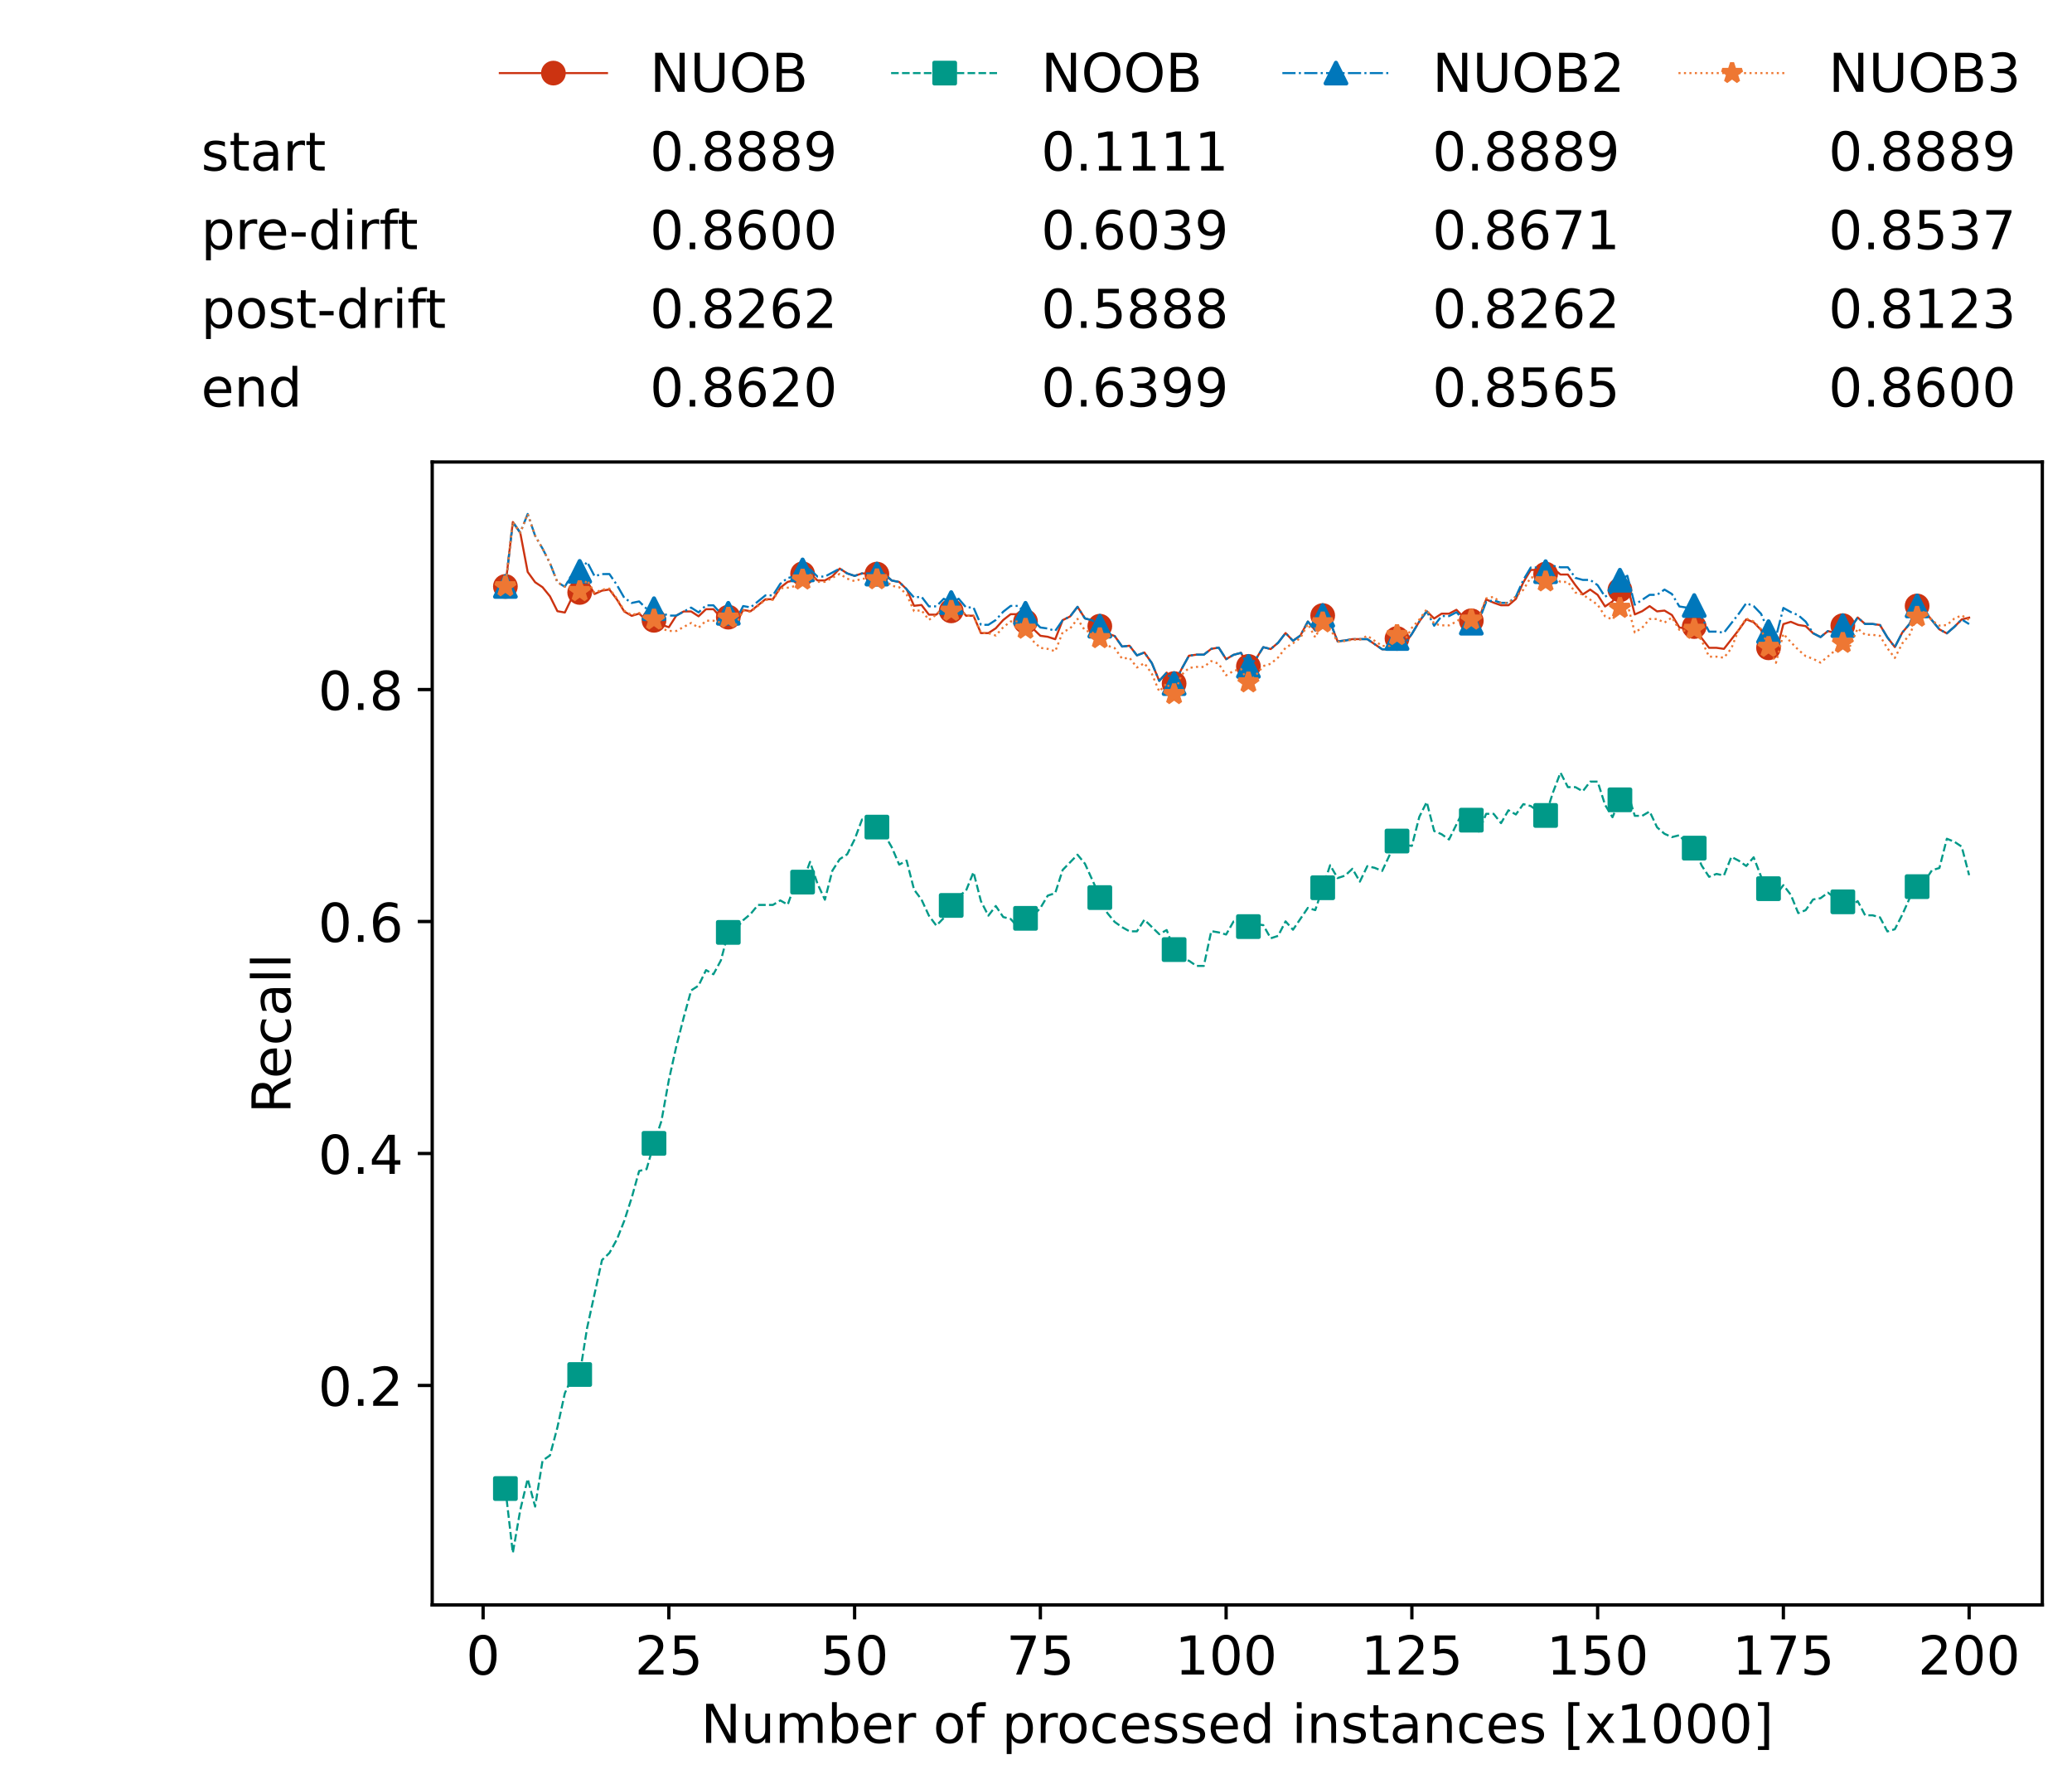 <?xml version="1.0" encoding="utf-8" standalone="no"?>
<!DOCTYPE svg PUBLIC "-//W3C//DTD SVG 1.1//EN"
  "http://www.w3.org/Graphics/SVG/1.1/DTD/svg11.dtd">
<!-- Created with matplotlib (https://matplotlib.org/) -->
<svg height="432.615pt" version="1.1" viewBox="0 0 502.65 432.615" width="502.65pt" xmlns="http://www.w3.org/2000/svg" xmlns:xlink="http://www.w3.org/1999/xlink">
 <defs>
  <style type="text/css">*{stroke-linecap:butt;stroke-linejoin:round;}</style>
 </defs>
 <g id="figure_1">
  <g id="patch_1">
   <path d="M 0 432.615 
L 502.65 432.615 
L 502.65 0 
L 0 0 
z
" style="fill:#ffffff;"/>
  </g>
  <g id="axes_1">
   <g id="patch_2">
    <path d="M 104.85 389.252 
L 495.45 389.252 
L 495.45 112.052 
L 104.85 112.052 
z
" style="fill:#ffffff;"/>
   </g>
   <g id="matplotlib.axis_1">
    <g id="xtick_1">
     <g id="line2d_1">
      <defs>
       <path d="M 0 0 
L 0 3.5 
" id="mff104b62bb" style="stroke:#000000;stroke-width:0.8;"/>
      </defs>
      <g>
       <use style="stroke:#000000;stroke-width:0.8;" x="117.197" xlink:href="#mff104b62bb" y="389.252"/>
      </g>
     </g>
     <g id="text_1">
      <!-- 0 -->
      <g transform="translate(113.061 406.13)scale(0.13 -0.13)">
       <defs>
        <path d="M 31.781 66.406 
Q 24.172 66.406 20.328 58.906 
Q 16.5 51.422 16.5 36.375 
Q 16.5 21.391 20.328 13.891 
Q 24.172 6.391 31.781 6.391 
Q 39.453 6.391 43.281 13.891 
Q 47.125 21.391 47.125 36.375 
Q 47.125 51.422 43.281 58.906 
Q 39.453 66.406 31.781 66.406 
z
M 31.781 74.219 
Q 44.047 74.219 50.516 64.516 
Q 56.984 54.828 56.984 36.375 
Q 56.984 17.969 50.516 8.266 
Q 44.047 -1.422 31.781 -1.422 
Q 19.531 -1.422 13.062 8.266 
Q 6.594 17.969 6.594 36.375 
Q 6.594 54.828 13.062 64.516 
Q 19.531 74.219 31.781 74.219 
z
" id="DejaVuSans-48"/>
       </defs>
       <use xlink:href="#DejaVuSans-48"/>
      </g>
     </g>
    </g>
    <g id="xtick_2">
     <g id="line2d_2">
      <g>
       <use style="stroke:#000000;stroke-width:0.8;" x="162.259" xlink:href="#mff104b62bb" y="389.252"/>
      </g>
     </g>
     <g id="text_2">
      <!-- 25 -->
      <g transform="translate(153.988 406.13)scale(0.13 -0.13)">
       <defs>
        <path d="M 19.188 8.297 
L 53.609 8.297 
L 53.609 0 
L 7.328 0 
L 7.328 8.297 
Q 12.938 14.109 22.625 23.891 
Q 32.328 33.688 34.812 36.531 
Q 39.547 41.844 41.422 45.531 
Q 43.312 49.219 43.312 52.781 
Q 43.312 58.594 39.234 62.25 
Q 35.156 65.922 28.609 65.922 
Q 23.969 65.922 18.812 64.312 
Q 13.672 62.703 7.812 59.422 
L 7.812 69.391 
Q 13.766 71.781 18.938 73 
Q 24.125 74.219 28.422 74.219 
Q 39.75 74.219 46.484 68.547 
Q 53.219 62.891 53.219 53.422 
Q 53.219 48.922 51.531 44.891 
Q 49.859 40.875 45.406 35.406 
Q 44.188 33.984 37.641 27.219 
Q 31.109 20.453 19.188 8.297 
z
" id="DejaVuSans-50"/>
        <path d="M 10.797 72.906 
L 49.516 72.906 
L 49.516 64.594 
L 19.828 64.594 
L 19.828 46.734 
Q 21.969 47.469 24.109 47.828 
Q 26.266 48.188 28.422 48.188 
Q 40.625 48.188 47.75 41.5 
Q 54.891 34.812 54.891 23.391 
Q 54.891 11.625 47.562 5.094 
Q 40.234 -1.422 26.906 -1.422 
Q 22.312 -1.422 17.547 -0.641 
Q 12.797 0.141 7.719 1.703 
L 7.719 11.625 
Q 12.109 9.234 16.797 8.062 
Q 21.484 6.891 26.703 6.891 
Q 35.156 6.891 40.078 11.328 
Q 45.016 15.766 45.016 23.391 
Q 45.016 31 40.078 35.438 
Q 35.156 39.891 26.703 39.891 
Q 22.75 39.891 18.812 39.016 
Q 14.891 38.141 10.797 36.281 
z
" id="DejaVuSans-53"/>
       </defs>
       <use xlink:href="#DejaVuSans-50"/>
       <use x="63.623" xlink:href="#DejaVuSans-53"/>
      </g>
     </g>
    </g>
    <g id="xtick_3">
     <g id="line2d_3">
      <g>
       <use style="stroke:#000000;stroke-width:0.8;" x="207.322" xlink:href="#mff104b62bb" y="389.252"/>
      </g>
     </g>
     <g id="text_3">
      <!-- 50 -->
      <g transform="translate(199.05 406.13)scale(0.13 -0.13)">
       <use xlink:href="#DejaVuSans-53"/>
       <use x="63.623" xlink:href="#DejaVuSans-48"/>
      </g>
     </g>
    </g>
    <g id="xtick_4">
     <g id="line2d_4">
      <g>
       <use style="stroke:#000000;stroke-width:0.8;" x="252.384" xlink:href="#mff104b62bb" y="389.252"/>
      </g>
     </g>
     <g id="text_4">
      <!-- 75 -->
      <g transform="translate(244.113 406.13)scale(0.13 -0.13)">
       <defs>
        <path d="M 8.203 72.906 
L 55.078 72.906 
L 55.078 68.703 
L 28.609 0 
L 18.312 0 
L 43.219 64.594 
L 8.203 64.594 
z
" id="DejaVuSans-55"/>
       </defs>
       <use xlink:href="#DejaVuSans-55"/>
       <use x="63.623" xlink:href="#DejaVuSans-53"/>
      </g>
     </g>
    </g>
    <g id="xtick_5">
     <g id="line2d_5">
      <g>
       <use style="stroke:#000000;stroke-width:0.8;" x="297.446" xlink:href="#mff104b62bb" y="389.252"/>
      </g>
     </g>
     <g id="text_5">
      <!-- 100 -->
      <g transform="translate(285.039 406.13)scale(0.13 -0.13)">
       <defs>
        <path d="M 12.406 8.297 
L 28.516 8.297 
L 28.516 63.922 
L 10.984 60.406 
L 10.984 69.391 
L 28.422 72.906 
L 38.281 72.906 
L 38.281 8.297 
L 54.391 8.297 
L 54.391 0 
L 12.406 0 
z
" id="DejaVuSans-49"/>
       </defs>
       <use xlink:href="#DejaVuSans-49"/>
       <use x="63.623" xlink:href="#DejaVuSans-48"/>
       <use x="127.246" xlink:href="#DejaVuSans-48"/>
      </g>
     </g>
    </g>
    <g id="xtick_6">
     <g id="line2d_6">
      <g>
       <use style="stroke:#000000;stroke-width:0.8;" x="342.509" xlink:href="#mff104b62bb" y="389.252"/>
      </g>
     </g>
     <g id="text_6">
      <!-- 125 -->
      <g transform="translate(330.102 406.13)scale(0.13 -0.13)">
       <use xlink:href="#DejaVuSans-49"/>
       <use x="63.623" xlink:href="#DejaVuSans-50"/>
       <use x="127.246" xlink:href="#DejaVuSans-53"/>
      </g>
     </g>
    </g>
    <g id="xtick_7">
     <g id="line2d_7">
      <g>
       <use style="stroke:#000000;stroke-width:0.8;" x="387.571" xlink:href="#mff104b62bb" y="389.252"/>
      </g>
     </g>
     <g id="text_7">
      <!-- 150 -->
      <g transform="translate(375.164 406.13)scale(0.13 -0.13)">
       <use xlink:href="#DejaVuSans-49"/>
       <use x="63.623" xlink:href="#DejaVuSans-53"/>
       <use x="127.246" xlink:href="#DejaVuSans-48"/>
      </g>
     </g>
    </g>
    <g id="xtick_8">
     <g id="line2d_8">
      <g>
       <use style="stroke:#000000;stroke-width:0.8;" x="432.633" xlink:href="#mff104b62bb" y="389.252"/>
      </g>
     </g>
     <g id="text_8">
      <!-- 175 -->
      <g transform="translate(420.226 406.13)scale(0.13 -0.13)">
       <use xlink:href="#DejaVuSans-49"/>
       <use x="63.623" xlink:href="#DejaVuSans-55"/>
       <use x="127.246" xlink:href="#DejaVuSans-53"/>
      </g>
     </g>
    </g>
    <g id="xtick_9">
     <g id="line2d_9">
      <g>
       <use style="stroke:#000000;stroke-width:0.8;" x="477.695" xlink:href="#mff104b62bb" y="389.252"/>
      </g>
     </g>
     <g id="text_9">
      <!-- 200 -->
      <g transform="translate(465.289 406.13)scale(0.13 -0.13)">
       <use xlink:href="#DejaVuSans-50"/>
       <use x="63.623" xlink:href="#DejaVuSans-48"/>
       <use x="127.246" xlink:href="#DejaVuSans-48"/>
      </g>
     </g>
    </g>
    <g id="text_10">
     <!-- Number of processed instances [x1000] -->
     <g transform="translate(170.025 422.711)scale(0.13 -0.13)">
      <defs>
       <path d="M 9.812 72.906 
L 23.094 72.906 
L 55.422 11.922 
L 55.422 72.906 
L 64.984 72.906 
L 64.984 0 
L 51.703 0 
L 19.391 60.984 
L 19.391 0 
L 9.812 0 
z
" id="DejaVuSans-78"/>
       <path d="M 8.5 21.578 
L 8.5 54.688 
L 17.484 54.688 
L 17.484 21.922 
Q 17.484 14.156 20.5 10.266 
Q 23.531 6.391 29.594 6.391 
Q 36.859 6.391 41.078 11.031 
Q 45.312 15.672 45.312 23.688 
L 45.312 54.688 
L 54.297 54.688 
L 54.297 0 
L 45.312 0 
L 45.312 8.406 
Q 42.047 3.422 37.719 1 
Q 33.406 -1.422 27.688 -1.422 
Q 18.266 -1.422 13.375 4.438 
Q 8.5 10.297 8.5 21.578 
z
M 31.109 56 
z
" id="DejaVuSans-117"/>
       <path d="M 52 44.188 
Q 55.375 50.25 60.062 53.125 
Q 64.75 56 71.094 56 
Q 79.641 56 84.281 50.016 
Q 88.922 44.047 88.922 33.016 
L 88.922 0 
L 79.891 0 
L 79.891 32.719 
Q 79.891 40.578 77.094 44.375 
Q 74.312 48.188 68.609 48.188 
Q 61.625 48.188 57.562 43.547 
Q 53.516 38.922 53.516 30.906 
L 53.516 0 
L 44.484 0 
L 44.484 32.719 
Q 44.484 40.625 41.703 44.406 
Q 38.922 48.188 33.109 48.188 
Q 26.219 48.188 22.156 43.531 
Q 18.109 38.875 18.109 30.906 
L 18.109 0 
L 9.078 0 
L 9.078 54.688 
L 18.109 54.688 
L 18.109 46.188 
Q 21.188 51.219 25.484 53.609 
Q 29.781 56 35.688 56 
Q 41.656 56 45.828 52.969 
Q 50 49.953 52 44.188 
z
" id="DejaVuSans-109"/>
       <path d="M 48.688 27.297 
Q 48.688 37.203 44.609 42.844 
Q 40.531 48.484 33.406 48.484 
Q 26.266 48.484 22.188 42.844 
Q 18.109 37.203 18.109 27.297 
Q 18.109 17.391 22.188 11.75 
Q 26.266 6.109 33.406 6.109 
Q 40.531 6.109 44.609 11.75 
Q 48.688 17.391 48.688 27.297 
z
M 18.109 46.391 
Q 20.953 51.266 25.266 53.625 
Q 29.594 56 35.594 56 
Q 45.562 56 51.781 48.094 
Q 58.016 40.188 58.016 27.297 
Q 58.016 14.406 51.781 6.484 
Q 45.562 -1.422 35.594 -1.422 
Q 29.594 -1.422 25.266 0.953 
Q 20.953 3.328 18.109 8.203 
L 18.109 0 
L 9.078 0 
L 9.078 75.984 
L 18.109 75.984 
z
" id="DejaVuSans-98"/>
       <path d="M 56.203 29.594 
L 56.203 25.203 
L 14.891 25.203 
Q 15.484 15.922 20.484 11.062 
Q 25.484 6.203 34.422 6.203 
Q 39.594 6.203 44.453 7.469 
Q 49.312 8.734 54.109 11.281 
L 54.109 2.781 
Q 49.266 0.734 44.188 -0.344 
Q 39.109 -1.422 33.891 -1.422 
Q 20.797 -1.422 13.156 6.188 
Q 5.516 13.812 5.516 26.812 
Q 5.516 40.234 12.766 48.109 
Q 20.016 56 32.328 56 
Q 43.359 56 49.781 48.891 
Q 56.203 41.797 56.203 29.594 
z
M 47.219 32.234 
Q 47.125 39.594 43.094 43.984 
Q 39.062 48.391 32.422 48.391 
Q 24.906 48.391 20.391 44.141 
Q 15.875 39.891 15.188 32.172 
z
" id="DejaVuSans-101"/>
       <path d="M 41.109 46.297 
Q 39.594 47.172 37.812 47.578 
Q 36.031 48 33.891 48 
Q 26.266 48 22.188 43.047 
Q 18.109 38.094 18.109 28.812 
L 18.109 0 
L 9.078 0 
L 9.078 54.688 
L 18.109 54.688 
L 18.109 46.188 
Q 20.953 51.172 25.484 53.578 
Q 30.031 56 36.531 56 
Q 37.453 56 38.578 55.875 
Q 39.703 55.766 41.062 55.516 
z
" id="DejaVuSans-114"/>
       <path id="DejaVuSans-32"/>
       <path d="M 30.609 48.391 
Q 23.391 48.391 19.188 42.75 
Q 14.984 37.109 14.984 27.297 
Q 14.984 17.484 19.156 11.844 
Q 23.344 6.203 30.609 6.203 
Q 37.797 6.203 41.984 11.859 
Q 46.188 17.531 46.188 27.297 
Q 46.188 37.016 41.984 42.703 
Q 37.797 48.391 30.609 48.391 
z
M 30.609 56 
Q 42.328 56 49.016 48.375 
Q 55.719 40.766 55.719 27.297 
Q 55.719 13.875 49.016 6.219 
Q 42.328 -1.422 30.609 -1.422 
Q 18.844 -1.422 12.172 6.219 
Q 5.516 13.875 5.516 27.297 
Q 5.516 40.766 12.172 48.375 
Q 18.844 56 30.609 56 
z
" id="DejaVuSans-111"/>
       <path d="M 37.109 75.984 
L 37.109 68.5 
L 28.516 68.5 
Q 23.688 68.5 21.797 66.547 
Q 19.922 64.594 19.922 59.516 
L 19.922 54.688 
L 34.719 54.688 
L 34.719 47.703 
L 19.922 47.703 
L 19.922 0 
L 10.891 0 
L 10.891 47.703 
L 2.297 47.703 
L 2.297 54.688 
L 10.891 54.688 
L 10.891 58.5 
Q 10.891 67.625 15.141 71.797 
Q 19.391 75.984 28.609 75.984 
z
" id="DejaVuSans-102"/>
       <path d="M 18.109 8.203 
L 18.109 -20.797 
L 9.078 -20.797 
L 9.078 54.688 
L 18.109 54.688 
L 18.109 46.391 
Q 20.953 51.266 25.266 53.625 
Q 29.594 56 35.594 56 
Q 45.562 56 51.781 48.094 
Q 58.016 40.188 58.016 27.297 
Q 58.016 14.406 51.781 6.484 
Q 45.562 -1.422 35.594 -1.422 
Q 29.594 -1.422 25.266 0.953 
Q 20.953 3.328 18.109 8.203 
z
M 48.688 27.297 
Q 48.688 37.203 44.609 42.844 
Q 40.531 48.484 33.406 48.484 
Q 26.266 48.484 22.188 42.844 
Q 18.109 37.203 18.109 27.297 
Q 18.109 17.391 22.188 11.75 
Q 26.266 6.109 33.406 6.109 
Q 40.531 6.109 44.609 11.75 
Q 48.688 17.391 48.688 27.297 
z
" id="DejaVuSans-112"/>
       <path d="M 48.781 52.594 
L 48.781 44.188 
Q 44.969 46.297 41.141 47.344 
Q 37.312 48.391 33.406 48.391 
Q 24.656 48.391 19.812 42.844 
Q 14.984 37.312 14.984 27.297 
Q 14.984 17.281 19.812 11.734 
Q 24.656 6.203 33.406 6.203 
Q 37.312 6.203 41.141 7.25 
Q 44.969 8.297 48.781 10.406 
L 48.781 2.094 
Q 45.016 0.344 40.984 -0.531 
Q 36.969 -1.422 32.422 -1.422 
Q 20.062 -1.422 12.781 6.344 
Q 5.516 14.109 5.516 27.297 
Q 5.516 40.672 12.859 48.328 
Q 20.219 56 33.016 56 
Q 37.156 56 41.109 55.141 
Q 45.062 54.297 48.781 52.594 
z
" id="DejaVuSans-99"/>
       <path d="M 44.281 53.078 
L 44.281 44.578 
Q 40.484 46.531 36.375 47.5 
Q 32.281 48.484 27.875 48.484 
Q 21.188 48.484 17.844 46.438 
Q 14.5 44.391 14.5 40.281 
Q 14.5 37.156 16.891 35.375 
Q 19.281 33.594 26.516 31.984 
L 29.594 31.297 
Q 39.156 29.25 43.188 25.516 
Q 47.219 21.781 47.219 15.094 
Q 47.219 7.469 41.188 3.016 
Q 35.156 -1.422 24.609 -1.422 
Q 20.219 -1.422 15.453 -0.562 
Q 10.688 0.297 5.422 2 
L 5.422 11.281 
Q 10.406 8.688 15.234 7.391 
Q 20.062 6.109 24.812 6.109 
Q 31.156 6.109 34.562 8.281 
Q 37.984 10.453 37.984 14.406 
Q 37.984 18.062 35.516 20.016 
Q 33.062 21.969 24.703 23.781 
L 21.578 24.516 
Q 13.234 26.266 9.516 29.906 
Q 5.812 33.547 5.812 39.891 
Q 5.812 47.609 11.281 51.797 
Q 16.75 56 26.812 56 
Q 31.781 56 36.172 55.266 
Q 40.578 54.547 44.281 53.078 
z
" id="DejaVuSans-115"/>
       <path d="M 45.406 46.391 
L 45.406 75.984 
L 54.391 75.984 
L 54.391 0 
L 45.406 0 
L 45.406 8.203 
Q 42.578 3.328 38.25 0.953 
Q 33.938 -1.422 27.875 -1.422 
Q 17.969 -1.422 11.734 6.484 
Q 5.516 14.406 5.516 27.297 
Q 5.516 40.188 11.734 48.094 
Q 17.969 56 27.875 56 
Q 33.938 56 38.25 53.625 
Q 42.578 51.266 45.406 46.391 
z
M 14.797 27.297 
Q 14.797 17.391 18.875 11.75 
Q 22.953 6.109 30.078 6.109 
Q 37.203 6.109 41.297 11.75 
Q 45.406 17.391 45.406 27.297 
Q 45.406 37.203 41.297 42.844 
Q 37.203 48.484 30.078 48.484 
Q 22.953 48.484 18.875 42.844 
Q 14.797 37.203 14.797 27.297 
z
" id="DejaVuSans-100"/>
       <path d="M 9.422 54.688 
L 18.406 54.688 
L 18.406 0 
L 9.422 0 
z
M 9.422 75.984 
L 18.406 75.984 
L 18.406 64.594 
L 9.422 64.594 
z
" id="DejaVuSans-105"/>
       <path d="M 54.891 33.016 
L 54.891 0 
L 45.906 0 
L 45.906 32.719 
Q 45.906 40.484 42.875 44.328 
Q 39.844 48.188 33.797 48.188 
Q 26.516 48.188 22.312 43.547 
Q 18.109 38.922 18.109 30.906 
L 18.109 0 
L 9.078 0 
L 9.078 54.688 
L 18.109 54.688 
L 18.109 46.188 
Q 21.344 51.125 25.703 53.562 
Q 30.078 56 35.797 56 
Q 45.219 56 50.047 50.172 
Q 54.891 44.344 54.891 33.016 
z
" id="DejaVuSans-110"/>
       <path d="M 18.312 70.219 
L 18.312 54.688 
L 36.812 54.688 
L 36.812 47.703 
L 18.312 47.703 
L 18.312 18.016 
Q 18.312 11.328 20.141 9.422 
Q 21.969 7.516 27.594 7.516 
L 36.812 7.516 
L 36.812 0 
L 27.594 0 
Q 17.188 0 13.234 3.875 
Q 9.281 7.766 9.281 18.016 
L 9.281 47.703 
L 2.688 47.703 
L 2.688 54.688 
L 9.281 54.688 
L 9.281 70.219 
z
" id="DejaVuSans-116"/>
       <path d="M 34.281 27.484 
Q 23.391 27.484 19.188 25 
Q 14.984 22.516 14.984 16.5 
Q 14.984 11.719 18.141 8.906 
Q 21.297 6.109 26.703 6.109 
Q 34.188 6.109 38.703 11.406 
Q 43.219 16.703 43.219 25.484 
L 43.219 27.484 
z
M 52.203 31.203 
L 52.203 0 
L 43.219 0 
L 43.219 8.297 
Q 40.141 3.328 35.547 0.953 
Q 30.953 -1.422 24.312 -1.422 
Q 15.922 -1.422 10.953 3.297 
Q 6 8.016 6 15.922 
Q 6 25.141 12.172 29.828 
Q 18.359 34.516 30.609 34.516 
L 43.219 34.516 
L 43.219 35.406 
Q 43.219 41.609 39.141 45 
Q 35.062 48.391 27.688 48.391 
Q 23 48.391 18.547 47.266 
Q 14.109 46.141 10.016 43.891 
L 10.016 52.203 
Q 14.938 54.109 19.578 55.047 
Q 24.219 56 28.609 56 
Q 40.484 56 46.344 49.844 
Q 52.203 43.703 52.203 31.203 
z
" id="DejaVuSans-97"/>
       <path d="M 8.594 75.984 
L 29.297 75.984 
L 29.297 69 
L 17.578 69 
L 17.578 -6.203 
L 29.297 -6.203 
L 29.297 -13.188 
L 8.594 -13.188 
z
" id="DejaVuSans-91"/>
       <path d="M 54.891 54.688 
L 35.109 28.078 
L 55.906 0 
L 45.312 0 
L 29.391 21.484 
L 13.484 0 
L 2.875 0 
L 24.125 28.609 
L 4.688 54.688 
L 15.281 54.688 
L 29.781 35.203 
L 44.281 54.688 
z
" id="DejaVuSans-120"/>
       <path d="M 30.422 75.984 
L 30.422 -13.188 
L 9.719 -13.188 
L 9.719 -6.203 
L 21.391 -6.203 
L 21.391 69 
L 9.719 69 
L 9.719 75.984 
z
" id="DejaVuSans-93"/>
      </defs>
      <use xlink:href="#DejaVuSans-78"/>
      <use x="74.805" xlink:href="#DejaVuSans-117"/>
      <use x="138.184" xlink:href="#DejaVuSans-109"/>
      <use x="235.596" xlink:href="#DejaVuSans-98"/>
      <use x="299.072" xlink:href="#DejaVuSans-101"/>
      <use x="360.596" xlink:href="#DejaVuSans-114"/>
      <use x="401.709" xlink:href="#DejaVuSans-32"/>
      <use x="433.496" xlink:href="#DejaVuSans-111"/>
      <use x="494.678" xlink:href="#DejaVuSans-102"/>
      <use x="529.883" xlink:href="#DejaVuSans-32"/>
      <use x="561.67" xlink:href="#DejaVuSans-112"/>
      <use x="625.146" xlink:href="#DejaVuSans-114"/>
      <use x="664.01" xlink:href="#DejaVuSans-111"/>
      <use x="725.191" xlink:href="#DejaVuSans-99"/>
      <use x="780.172" xlink:href="#DejaVuSans-101"/>
      <use x="841.695" xlink:href="#DejaVuSans-115"/>
      <use x="893.795" xlink:href="#DejaVuSans-115"/>
      <use x="945.895" xlink:href="#DejaVuSans-101"/>
      <use x="1007.418" xlink:href="#DejaVuSans-100"/>
      <use x="1070.895" xlink:href="#DejaVuSans-32"/>
      <use x="1102.682" xlink:href="#DejaVuSans-105"/>
      <use x="1130.465" xlink:href="#DejaVuSans-110"/>
      <use x="1193.844" xlink:href="#DejaVuSans-115"/>
      <use x="1245.943" xlink:href="#DejaVuSans-116"/>
      <use x="1285.152" xlink:href="#DejaVuSans-97"/>
      <use x="1346.432" xlink:href="#DejaVuSans-110"/>
      <use x="1409.811" xlink:href="#DejaVuSans-99"/>
      <use x="1464.791" xlink:href="#DejaVuSans-101"/>
      <use x="1526.314" xlink:href="#DejaVuSans-115"/>
      <use x="1578.414" xlink:href="#DejaVuSans-32"/>
      <use x="1610.201" xlink:href="#DejaVuSans-91"/>
      <use x="1649.215" xlink:href="#DejaVuSans-120"/>
      <use x="1708.395" xlink:href="#DejaVuSans-49"/>
      <use x="1772.018" xlink:href="#DejaVuSans-48"/>
      <use x="1835.641" xlink:href="#DejaVuSans-48"/>
      <use x="1899.264" xlink:href="#DejaVuSans-48"/>
      <use x="1962.887" xlink:href="#DejaVuSans-93"/>
     </g>
    </g>
   </g>
   <g id="matplotlib.axis_2">
    <g id="ytick_1">
     <g id="line2d_10">
      <defs>
       <path d="M 0 0 
L -3.5 0 
" id="m22547ac34e" style="stroke:#000000;stroke-width:0.8;"/>
      </defs>
      <g>
       <use style="stroke:#000000;stroke-width:0.8;" x="104.85" xlink:href="#m22547ac34e" y="336.019"/>
      </g>
     </g>
     <g id="text_11">
      <!-- 0.2 -->
      <g transform="translate(77.176 340.958)scale(0.13 -0.13)">
       <defs>
        <path d="M 10.688 12.406 
L 21 12.406 
L 21 0 
L 10.688 0 
z
" id="DejaVuSans-46"/>
       </defs>
       <use xlink:href="#DejaVuSans-48"/>
       <use x="63.623" xlink:href="#DejaVuSans-46"/>
       <use x="95.41" xlink:href="#DejaVuSans-50"/>
      </g>
     </g>
    </g>
    <g id="ytick_2">
     <g id="line2d_11">
      <g>
       <use style="stroke:#000000;stroke-width:0.8;" x="104.85" xlink:href="#m22547ac34e" y="279.759"/>
      </g>
     </g>
     <g id="text_12">
      <!-- 0.4 -->
      <g transform="translate(77.176 284.698)scale(0.13 -0.13)">
       <defs>
        <path d="M 37.797 64.312 
L 12.891 25.391 
L 37.797 25.391 
z
M 35.203 72.906 
L 47.609 72.906 
L 47.609 25.391 
L 58.016 25.391 
L 58.016 17.188 
L 47.609 17.188 
L 47.609 0 
L 37.797 0 
L 37.797 17.188 
L 4.891 17.188 
L 4.891 26.703 
z
" id="DejaVuSans-52"/>
       </defs>
       <use xlink:href="#DejaVuSans-48"/>
       <use x="63.623" xlink:href="#DejaVuSans-46"/>
       <use x="95.41" xlink:href="#DejaVuSans-52"/>
      </g>
     </g>
    </g>
    <g id="ytick_3">
     <g id="line2d_12">
      <g>
       <use style="stroke:#000000;stroke-width:0.8;" x="104.85" xlink:href="#m22547ac34e" y="223.498"/>
      </g>
     </g>
     <g id="text_13">
      <!-- 0.6 -->
      <g transform="translate(77.176 228.437)scale(0.13 -0.13)">
       <defs>
        <path d="M 33.016 40.375 
Q 26.375 40.375 22.484 35.828 
Q 18.609 31.297 18.609 23.391 
Q 18.609 15.531 22.484 10.953 
Q 26.375 6.391 33.016 6.391 
Q 39.656 6.391 43.531 10.953 
Q 47.406 15.531 47.406 23.391 
Q 47.406 31.297 43.531 35.828 
Q 39.656 40.375 33.016 40.375 
z
M 52.594 71.297 
L 52.594 62.312 
Q 48.875 64.062 45.094 64.984 
Q 41.312 65.922 37.594 65.922 
Q 27.828 65.922 22.672 59.328 
Q 17.531 52.734 16.797 39.406 
Q 19.672 43.656 24.016 45.922 
Q 28.375 48.188 33.594 48.188 
Q 44.578 48.188 50.953 41.516 
Q 57.328 34.859 57.328 23.391 
Q 57.328 12.156 50.688 5.359 
Q 44.047 -1.422 33.016 -1.422 
Q 20.359 -1.422 13.672 8.266 
Q 6.984 17.969 6.984 36.375 
Q 6.984 53.656 15.188 63.938 
Q 23.391 74.219 37.203 74.219 
Q 40.922 74.219 44.703 73.484 
Q 48.484 72.75 52.594 71.297 
z
" id="DejaVuSans-54"/>
       </defs>
       <use xlink:href="#DejaVuSans-48"/>
       <use x="63.623" xlink:href="#DejaVuSans-46"/>
       <use x="95.41" xlink:href="#DejaVuSans-54"/>
      </g>
     </g>
    </g>
    <g id="ytick_4">
     <g id="line2d_13">
      <g>
       <use style="stroke:#000000;stroke-width:0.8;" x="104.85" xlink:href="#m22547ac34e" y="167.238"/>
      </g>
     </g>
     <g id="text_14">
      <!-- 0.8 -->
      <g transform="translate(77.176 172.177)scale(0.13 -0.13)">
       <defs>
        <path d="M 31.781 34.625 
Q 24.75 34.625 20.719 30.859 
Q 16.703 27.094 16.703 20.516 
Q 16.703 13.922 20.719 10.156 
Q 24.75 6.391 31.781 6.391 
Q 38.812 6.391 42.859 10.172 
Q 46.922 13.969 46.922 20.516 
Q 46.922 27.094 42.891 30.859 
Q 38.875 34.625 31.781 34.625 
z
M 21.922 38.812 
Q 15.578 40.375 12.031 44.719 
Q 8.5 49.078 8.5 55.328 
Q 8.5 64.062 14.719 69.141 
Q 20.953 74.219 31.781 74.219 
Q 42.672 74.219 48.875 69.141 
Q 55.078 64.062 55.078 55.328 
Q 55.078 49.078 51.531 44.719 
Q 48 40.375 41.703 38.812 
Q 48.828 37.156 52.797 32.312 
Q 56.781 27.484 56.781 20.516 
Q 56.781 9.906 50.312 4.234 
Q 43.844 -1.422 31.781 -1.422 
Q 19.734 -1.422 13.25 4.234 
Q 6.781 9.906 6.781 20.516 
Q 6.781 27.484 10.781 32.312 
Q 14.797 37.156 21.922 38.812 
z
M 18.312 54.391 
Q 18.312 48.734 21.844 45.562 
Q 25.391 42.391 31.781 42.391 
Q 38.141 42.391 41.719 45.562 
Q 45.312 48.734 45.312 54.391 
Q 45.312 60.062 41.719 63.234 
Q 38.141 66.406 31.781 66.406 
Q 25.391 66.406 21.844 63.234 
Q 18.312 60.062 18.312 54.391 
z
" id="DejaVuSans-56"/>
       </defs>
       <use xlink:href="#DejaVuSans-48"/>
       <use x="63.623" xlink:href="#DejaVuSans-46"/>
       <use x="95.41" xlink:href="#DejaVuSans-56"/>
      </g>
     </g>
    </g>
    <g id="text_15">
     <!-- Recall -->
     <g transform="translate(70.472 270.044)rotate(-90)scale(0.13 -0.13)">
      <defs>
       <path d="M 44.391 34.188 
Q 47.562 33.109 50.562 29.594 
Q 53.562 26.078 56.594 19.922 
L 66.609 0 
L 56 0 
L 46.688 18.703 
Q 43.062 26.031 39.672 28.422 
Q 36.281 30.812 30.422 30.812 
L 19.672 30.812 
L 19.672 0 
L 9.812 0 
L 9.812 72.906 
L 32.078 72.906 
Q 44.578 72.906 50.734 67.672 
Q 56.891 62.453 56.891 51.906 
Q 56.891 45.016 53.688 40.469 
Q 50.484 35.938 44.391 34.188 
z
M 19.672 64.797 
L 19.672 38.922 
L 32.078 38.922 
Q 39.203 38.922 42.844 42.219 
Q 46.484 45.516 46.484 51.906 
Q 46.484 58.297 42.844 61.547 
Q 39.203 64.797 32.078 64.797 
z
" id="DejaVuSans-82"/>
       <path d="M 9.422 75.984 
L 18.406 75.984 
L 18.406 0 
L 9.422 0 
z
" id="DejaVuSans-108"/>
      </defs>
      <use xlink:href="#DejaVuSans-82"/>
      <use x="64.982" xlink:href="#DejaVuSans-101"/>
      <use x="126.506" xlink:href="#DejaVuSans-99"/>
      <use x="181.486" xlink:href="#DejaVuSans-97"/>
      <use x="242.766" xlink:href="#DejaVuSans-108"/>
      <use x="270.549" xlink:href="#DejaVuSans-108"/>
     </g>
    </g>
   </g>
   <g id="line2d_14"/>
   <g id="line2d_15"/>
   <g id="line2d_16"/>
   <g id="line2d_17"/>
   <g id="line2d_18"/>
   <g id="line2d_19">
    <path clip-path="url(#p2390e0c487)" d="M 122.605 142.233 
L 124.407 126.605 
L 126.21 129.21 
L 128.012 138.717 
L 129.815 141.206 
L 131.617 142.419 
L 133.419 144.625 
L 135.222 148.233 
L 137.024 148.559 
L 138.827 144.801 
L 140.629 143.693 
L 142.432 140.967 
L 144.234 144.069 
L 146.037 143.251 
L 147.839 142.975 
L 149.642 145.371 
L 151.444 148.312 
L 153.247 149.363 
L 155.049 148.823 
L 156.852 150.447 
L 158.654 150.447 
L 160.457 151.529 
L 162.259 152.115 
L 164.062 149.302 
L 165.864 148.298 
L 167.667 148.298 
L 169.469 149.47 
L 171.272 147.751 
L 173.074 147.751 
L 174.877 149.76 
L 176.679 149.683 
L 178.482 151.441 
L 180.284 147.925 
L 182.087 148.249 
L 185.692 145.336 
L 187.494 145.336 
L 189.297 142.523 
L 191.099 141.116 
L 192.902 140.725 
L 194.704 139.163 
L 196.507 139.018 
L 198.309 140.776 
L 200.112 140.776 
L 201.914 139.772 
L 203.717 137.896 
L 205.519 139.069 
L 207.322 139.671 
L 209.124 139.069 
L 210.927 139.069 
L 212.729 139.236 
L 214.532 139.236 
L 216.334 140.799 
L 218.137 141.15 
L 219.939 142.909 
L 221.742 146.927 
L 223.544 146.726 
L 225.347 149.07 
L 227.149 149.07 
L 228.952 147.223 
L 230.754 148.161 
L 232.557 147.223 
L 234.359 149.333 
L 236.162 149.333 
L 237.964 153.553 
L 239.767 153.553 
L 241.569 152.381 
L 243.372 150.371 
L 245.174 148.965 
L 246.976 148.965 
L 252.384 154.195 
L 254.186 154.446 
L 255.989 155.032 
L 257.791 150.411 
L 259.594 149.518 
L 261.396 147.174 
L 263.199 149.987 
L 265.001 150.466 
L 266.804 151.873 
L 268.606 153.631 
L 270.409 154.256 
L 272.211 156.813 
L 274.014 156.612 
L 275.816 158.956 
L 277.619 158.253 
L 279.421 160.81 
L 281.224 165.138 
L 283.026 163.129 
L 284.829 165.794 
L 286.631 162.278 
L 288.434 159.032 
L 290.236 158.781 
L 292.039 158.781 
L 293.841 157.374 
L 295.644 157.062 
L 297.446 159.875 
L 299.249 158.82 
L 301.051 158.34 
L 302.854 161.622 
L 304.656 159.864 
L 306.459 156.962 
L 308.261 157.418 
L 310.064 155.882 
L 311.866 153.538 
L 313.669 155.413 
L 315.471 154.134 
L 317.274 150.744 
L 319.076 152.908 
L 320.879 149.291 
L 322.681 150.854 
L 324.484 155.542 
L 326.286 155.347 
L 328.089 155.012 
L 331.694 155.012 
L 335.299 157.474 
L 337.101 157.474 
L 338.904 154.862 
L 340.706 156.268 
L 342.509 153.747 
L 344.311 150.733 
L 346.114 148.251 
L 347.916 150.009 
L 349.719 148.837 
L 351.521 148.837 
L 353.324 147.899 
L 355.126 149.754 
L 356.928 150.557 
L 358.731 150.077 
L 360.533 145.388 
L 362.336 146.17 
L 364.138 146.797 
L 365.941 146.797 
L 367.743 145.263 
L 369.546 141.244 
L 371.348 138.231 
L 373.151 138.231 
L 374.953 139.235 
L 376.756 137.829 
L 378.558 139.345 
L 380.361 139.345 
L 382.163 141.903 
L 383.966 144.163 
L 385.768 142.991 
L 387.571 144.27 
L 389.373 147.083 
L 391.176 145.877 
L 392.978 143.064 
L 394.781 141.982 
L 396.583 149.015 
L 398.386 148.233 
L 400.188 147.003 
L 401.991 148.281 
L 403.793 148.085 
L 405.596 149.167 
L 407.398 152.181 
L 409.201 152.465 
L 411.003 151.962 
L 412.806 154.775 
L 414.608 157.12 
L 416.411 157.12 
L 418.213 157.375 
L 421.818 152.771 
L 423.621 150.213 
L 425.423 150.917 
L 427.226 152.792 
L 429.028 157.12 
L 430.831 158.398 
L 432.633 151.366 
L 434.436 150.808 
L 436.238 151.565 
L 438.041 151.849 
L 439.843 153.58 
L 441.646 154.508 
L 443.448 153.056 
L 445.251 153.503 
L 447.053 151.745 
L 448.856 152.448 
L 450.658 149.769 
L 452.461 151.332 
L 454.263 151.332 
L 456.066 151.583 
L 457.868 154.597 
L 459.671 156.941 
L 461.473 153.425 
L 463.276 151.294 
L 465.078 146.966 
L 466.881 148.245 
L 470.485 152.65 
L 472.288 153.611 
L 474.09 152.049 
L 475.893 150.24 
L 477.695 149.794 
L 477.695 149.794 
" style="fill:none;stroke:#cc3311;stroke-linecap:square;stroke-width:0.5;"/>
    <defs>
     <path d="M 0 2.5 
C 0.663 2.5 1.299 2.237 1.768 1.768 
C 2.237 1.299 2.5 0.663 2.5 0 
C 2.5 -0.663 2.237 -1.299 1.768 -1.768 
C 1.299 -2.237 0.663 -2.5 0 -2.5 
C -0.663 -2.5 -1.299 -2.237 -1.768 -1.768 
C -2.237 -1.299 -2.5 -0.663 -2.5 0 
C -2.5 0.663 -2.237 1.299 -1.768 1.768 
C -1.299 2.237 -0.663 2.5 0 2.5 
z
" id="m43cfcdc9c7" style="stroke:#cc3311;"/>
    </defs>
    <g clip-path="url(#p2390e0c487)">
     <use style="fill:#cc3311;stroke:#cc3311;" x="122.605" xlink:href="#m43cfcdc9c7" y="142.233"/>
     <use style="fill:#cc3311;stroke:#cc3311;" x="140.629" xlink:href="#m43cfcdc9c7" y="143.693"/>
     <use style="fill:#cc3311;stroke:#cc3311;" x="158.654" xlink:href="#m43cfcdc9c7" y="150.447"/>
     <use style="fill:#cc3311;stroke:#cc3311;" x="176.679" xlink:href="#m43cfcdc9c7" y="149.683"/>
     <use style="fill:#cc3311;stroke:#cc3311;" x="194.704" xlink:href="#m43cfcdc9c7" y="139.163"/>
     <use style="fill:#cc3311;stroke:#cc3311;" x="212.729" xlink:href="#m43cfcdc9c7" y="139.236"/>
     <use style="fill:#cc3311;stroke:#cc3311;" x="230.754" xlink:href="#m43cfcdc9c7" y="148.161"/>
     <use style="fill:#cc3311;stroke:#cc3311;" x="248.779" xlink:href="#m43cfcdc9c7" y="150.754"/>
     <use style="fill:#cc3311;stroke:#cc3311;" x="266.804" xlink:href="#m43cfcdc9c7" y="151.873"/>
     <use style="fill:#cc3311;stroke:#cc3311;" x="284.829" xlink:href="#m43cfcdc9c7" y="165.794"/>
     <use style="fill:#cc3311;stroke:#cc3311;" x="302.854" xlink:href="#m43cfcdc9c7" y="161.622"/>
     <use style="fill:#cc3311;stroke:#cc3311;" x="320.879" xlink:href="#m43cfcdc9c7" y="149.291"/>
     <use style="fill:#cc3311;stroke:#cc3311;" x="338.904" xlink:href="#m43cfcdc9c7" y="154.862"/>
     <use style="fill:#cc3311;stroke:#cc3311;" x="356.928" xlink:href="#m43cfcdc9c7" y="150.557"/>
     <use style="fill:#cc3311;stroke:#cc3311;" x="374.953" xlink:href="#m43cfcdc9c7" y="139.235"/>
     <use style="fill:#cc3311;stroke:#cc3311;" x="392.978" xlink:href="#m43cfcdc9c7" y="143.064"/>
     <use style="fill:#cc3311;stroke:#cc3311;" x="411.003" xlink:href="#m43cfcdc9c7" y="151.962"/>
     <use style="fill:#cc3311;stroke:#cc3311;" x="429.028" xlink:href="#m43cfcdc9c7" y="157.12"/>
     <use style="fill:#cc3311;stroke:#cc3311;" x="447.053" xlink:href="#m43cfcdc9c7" y="151.745"/>
     <use style="fill:#cc3311;stroke:#cc3311;" x="465.078" xlink:href="#m43cfcdc9c7" y="146.966"/>
    </g>
   </g>
   <g id="line2d_20"/>
   <g id="line2d_21"/>
   <g id="line2d_22"/>
   <g id="line2d_23"/>
   <g id="line2d_24">
    <path clip-path="url(#p2390e0c487)" d="M 122.605 361.024 
L 124.407 376.652 
L 126.21 366.233 
L 128.012 358.68 
L 129.815 365.4 
L 131.617 354.252 
L 133.419 352.987 
L 135.222 346.177 
L 137.024 337.905 
L 138.827 333.965 
L 140.629 333.365 
L 142.432 322.046 
L 146.037 305.61 
L 147.839 303.887 
L 149.642 300.621 
L 151.444 296.084 
L 153.247 290.489 
L 155.049 284.002 
L 156.852 283.555 
L 158.654 277.304 
L 160.457 271.895 
L 162.259 261.932 
L 164.062 253.805 
L 165.864 246.773 
L 167.667 240.209 
L 169.469 239.037 
L 171.272 235.286 
L 173.074 236.291 
L 174.877 232.942 
L 176.679 226.141 
L 178.482 225.33 
L 180.284 223.181 
L 182.087 221.666 
L 183.889 219.478 
L 187.494 219.478 
L 189.297 218.384 
L 191.099 219.407 
L 192.902 214.328 
L 194.704 213.938 
L 196.507 209.033 
L 198.309 214.307 
L 200.112 218.214 
L 201.914 211.182 
L 203.717 208.369 
L 205.519 207.197 
L 207.322 203.58 
L 209.124 198.758 
L 210.927 198.758 
L 214.532 202.358 
L 216.334 205.483 
L 218.137 209.703 
L 219.939 208.726 
L 221.742 215.758 
L 223.544 218.17 
L 225.347 222.077 
L 227.149 224.492 
L 228.952 222.645 
L 230.754 219.597 
L 232.557 217.41 
L 234.359 216.003 
L 236.162 211.528 
L 237.964 218.56 
L 239.767 222.077 
L 241.569 219.732 
L 243.372 222.411 
L 245.174 222.88 
L 246.976 224.89 
L 248.779 222.73 
L 250.581 222.144 
L 252.384 220.221 
L 254.186 217.207 
L 255.989 216.621 
L 257.791 210.995 
L 261.396 207.291 
L 263.199 209.479 
L 268.606 221.406 
L 270.409 223.594 
L 272.211 224.872 
L 274.014 225.877 
L 275.816 225.877 
L 277.619 223.064 
L 281.224 226.572 
L 283.026 225.567 
L 284.829 230.305 
L 286.631 232.649 
L 288.434 233.01 
L 290.236 234.266 
L 292.039 234.266 
L 293.841 225.827 
L 295.644 226.139 
L 297.446 226.651 
L 299.249 223.486 
L 301.051 223.326 
L 302.854 224.733 
L 304.656 224.147 
L 306.459 224.37 
L 308.261 227.567 
L 310.064 226.976 
L 311.866 223.459 
L 313.669 225.491 
L 317.274 220.193 
L 319.076 220.734 
L 322.681 209.839 
L 324.484 212.964 
L 326.286 212.378 
L 328.089 210.704 
L 329.891 213.83 
L 331.694 210.079 
L 333.496 210.481 
L 335.299 211.234 
L 337.101 207.398 
L 338.904 203.982 
L 340.706 204.92 
L 342.509 205.157 
L 344.311 198.124 
L 346.114 194.514 
L 347.916 201.546 
L 349.719 202.328 
L 351.521 203.606 
L 355.126 196.301 
L 358.731 201.678 
L 360.533 197.38 
L 362.336 197.38 
L 364.138 199.64 
L 365.941 196.515 
L 367.743 197.538 
L 369.546 195.026 
L 371.348 195.49 
L 373.151 196.768 
L 374.953 197.773 
L 376.756 192.147 
L 378.558 187.39 
L 380.361 190.906 
L 382.163 190.906 
L 383.966 191.911 
L 385.768 189.567 
L 387.571 189.567 
L 389.373 195.193 
L 391.176 198.207 
L 392.978 193.987 
L 394.781 192.003 
L 396.583 197.864 
L 398.386 197.864 
L 400.188 196.809 
L 401.991 200.645 
L 403.793 202.219 
L 405.596 203.03 
L 407.398 202.566 
L 409.201 204.698 
L 411.003 205.702 
L 412.806 209.922 
L 414.608 212.657 
L 416.411 211.953 
L 418.213 212.337 
L 420.016 207.816 
L 421.818 208.754 
L 423.621 210.032 
L 425.423 207.923 
L 427.226 212.611 
L 429.028 215.532 
L 430.831 217.024 
L 432.633 214.68 
L 434.436 217.024 
L 436.238 221.46 
L 438.041 220.749 
L 439.843 218.153 
L 441.646 217.844 
L 443.448 216.504 
L 445.251 217.844 
L 447.053 218.723 
L 448.856 219.778 
L 450.658 218.55 
L 452.461 221.988 
L 454.263 221.988 
L 456.066 222.49 
L 457.868 225.906 
L 459.671 225.373 
L 461.473 221.857 
L 463.276 217.808 
L 465.078 215.043 
L 466.881 213.764 
L 468.683 211.06 
L 470.485 210.519 
L 472.288 203.426 
L 474.09 204.136 
L 475.893 205.342 
L 477.695 212.263 
L 477.695 212.263 
" style="fill:none;stroke:#009988;stroke-dasharray:1.85,0.8;stroke-dashoffset:0;stroke-width:0.5;"/>
    <defs>
     <path d="M -2.5 2.5 
L 2.5 2.5 
L 2.5 -2.5 
L -2.5 -2.5 
z
" id="m2a55a6c2e8" style="stroke:#009988;stroke-linejoin:miter;"/>
    </defs>
    <g clip-path="url(#p2390e0c487)">
     <use style="fill:#009988;stroke:#009988;stroke-linejoin:miter;" x="122.605" xlink:href="#m2a55a6c2e8" y="361.024"/>
     <use style="fill:#009988;stroke:#009988;stroke-linejoin:miter;" x="140.629" xlink:href="#m2a55a6c2e8" y="333.365"/>
     <use style="fill:#009988;stroke:#009988;stroke-linejoin:miter;" x="158.654" xlink:href="#m2a55a6c2e8" y="277.304"/>
     <use style="fill:#009988;stroke:#009988;stroke-linejoin:miter;" x="176.679" xlink:href="#m2a55a6c2e8" y="226.141"/>
     <use style="fill:#009988;stroke:#009988;stroke-linejoin:miter;" x="194.704" xlink:href="#m2a55a6c2e8" y="213.938"/>
     <use style="fill:#009988;stroke:#009988;stroke-linejoin:miter;" x="212.729" xlink:href="#m2a55a6c2e8" y="200.599"/>
     <use style="fill:#009988;stroke:#009988;stroke-linejoin:miter;" x="230.754" xlink:href="#m2a55a6c2e8" y="219.597"/>
     <use style="fill:#009988;stroke:#009988;stroke-linejoin:miter;" x="248.779" xlink:href="#m2a55a6c2e8" y="222.73"/>
     <use style="fill:#009988;stroke:#009988;stroke-linejoin:miter;" x="266.804" xlink:href="#m2a55a6c2e8" y="217.694"/>
     <use style="fill:#009988;stroke:#009988;stroke-linejoin:miter;" x="284.829" xlink:href="#m2a55a6c2e8" y="230.305"/>
     <use style="fill:#009988;stroke:#009988;stroke-linejoin:miter;" x="302.854" xlink:href="#m2a55a6c2e8" y="224.733"/>
     <use style="fill:#009988;stroke:#009988;stroke-linejoin:miter;" x="320.879" xlink:href="#m2a55a6c2e8" y="215.309"/>
     <use style="fill:#009988;stroke:#009988;stroke-linejoin:miter;" x="338.904" xlink:href="#m2a55a6c2e8" y="203.982"/>
     <use style="fill:#009988;stroke:#009988;stroke-linejoin:miter;" x="356.928" xlink:href="#m2a55a6c2e8" y="198.913"/>
     <use style="fill:#009988;stroke:#009988;stroke-linejoin:miter;" x="374.953" xlink:href="#m2a55a6c2e8" y="197.773"/>
     <use style="fill:#009988;stroke:#009988;stroke-linejoin:miter;" x="392.978" xlink:href="#m2a55a6c2e8" y="193.987"/>
     <use style="fill:#009988;stroke:#009988;stroke-linejoin:miter;" x="411.003" xlink:href="#m2a55a6c2e8" y="205.702"/>
     <use style="fill:#009988;stroke:#009988;stroke-linejoin:miter;" x="429.028" xlink:href="#m2a55a6c2e8" y="215.532"/>
     <use style="fill:#009988;stroke:#009988;stroke-linejoin:miter;" x="447.053" xlink:href="#m2a55a6c2e8" y="218.723"/>
     <use style="fill:#009988;stroke:#009988;stroke-linejoin:miter;" x="465.078" xlink:href="#m2a55a6c2e8" y="215.043"/>
    </g>
   </g>
   <g id="line2d_25"/>
   <g id="line2d_26"/>
   <g id="line2d_27"/>
   <g id="line2d_28"/>
   <g id="line2d_29">
    <path clip-path="url(#p2390e0c487)" d="M 122.605 142.233 
L 124.407 126.605 
L 126.21 129.21 
L 128.012 124.652 
L 129.815 129.954 
L 131.617 133.043 
L 133.419 136.588 
L 135.222 141.201 
L 137.024 142.308 
L 138.827 139.175 
L 140.629 138.578 
L 142.432 136.278 
L 144.234 139.742 
L 146.037 139.233 
L 147.839 139.224 
L 149.642 141.854 
L 151.444 145.002 
L 153.247 146.238 
L 155.049 145.862 
L 156.852 147.634 
L 158.654 147.634 
L 160.457 148.716 
L 162.259 149.302 
L 164.062 149.302 
L 167.667 147.36 
L 169.469 148.532 
L 171.272 146.813 
L 173.074 146.813 
L 174.877 148.822 
L 176.679 148.745 
L 178.482 150.503 
L 180.284 146.987 
L 182.087 147.311 
L 185.692 144.398 
L 187.494 144.398 
L 189.297 141.585 
L 191.099 140.178 
L 192.902 139.788 
L 194.704 138.225 
L 196.507 138.081 
L 198.309 139.839 
L 200.112 139.839 
L 203.717 137.896 
L 205.519 139.069 
L 207.322 139.671 
L 209.124 139.069 
L 210.927 139.069 
L 212.729 139.236 
L 214.532 139.236 
L 216.334 140.799 
L 218.137 141.15 
L 219.939 142.909 
L 221.742 144.918 
L 223.544 144.717 
L 225.347 147.061 
L 227.149 147.061 
L 228.952 145.214 
L 230.754 146.152 
L 232.557 145.214 
L 234.359 147.324 
L 236.162 147.324 
L 237.964 151.543 
L 239.767 151.543 
L 241.569 150.371 
L 243.372 148.362 
L 245.174 146.956 
L 246.976 146.956 
L 252.384 152.186 
L 254.186 152.437 
L 255.989 153.023 
L 257.791 150.411 
L 259.594 149.518 
L 261.396 147.174 
L 263.199 149.987 
L 265.001 150.466 
L 266.804 151.873 
L 268.606 153.631 
L 270.409 154.256 
L 272.211 156.813 
L 274.014 156.612 
L 275.816 158.956 
L 277.619 158.253 
L 279.421 160.81 
L 281.224 165.138 
L 283.026 163.129 
L 284.829 165.794 
L 286.631 162.278 
L 288.434 159.032 
L 290.236 158.781 
L 292.039 158.781 
L 293.841 157.374 
L 295.644 157.062 
L 297.446 159.875 
L 299.249 158.82 
L 301.051 158.34 
L 302.854 161.622 
L 304.656 159.864 
L 306.459 156.962 
L 308.261 157.418 
L 310.064 155.882 
L 311.866 153.538 
L 313.669 155.413 
L 315.471 154.134 
L 317.274 150.744 
L 319.076 152.908 
L 320.879 149.291 
L 322.681 150.854 
L 324.484 155.542 
L 326.286 155.347 
L 328.089 155.012 
L 331.694 155.012 
L 335.299 157.474 
L 337.101 157.474 
L 338.904 154.862 
L 340.706 156.268 
L 342.509 153.747 
L 344.311 150.733 
L 346.114 148.251 
L 347.916 151.767 
L 349.719 149.423 
L 351.521 149.423 
L 353.324 148.485 
L 355.126 150.34 
L 356.928 151.143 
L 358.731 150.663 
L 360.533 145.974 
L 362.336 145.584 
L 364.138 146.211 
L 365.941 146.211 
L 367.743 144.677 
L 369.546 140.658 
L 371.348 137.644 
L 373.151 137.644 
L 374.953 138.649 
L 376.756 137.243 
L 378.558 137.587 
L 380.361 137.587 
L 382.163 140.145 
L 383.966 140.647 
L 385.768 140.647 
L 387.571 141.926 
L 389.373 144.739 
L 391.176 143.533 
L 392.978 140.72 
L 394.781 139.638 
L 396.583 146.671 
L 400.188 144.268 
L 401.991 144.268 
L 403.793 142.989 
L 405.596 144.071 
L 407.398 147.085 
L 409.201 147.369 
L 411.003 146.867 
L 412.806 149.68 
L 414.608 153.196 
L 416.411 153.196 
L 418.213 153.452 
L 421.818 148.847 
L 423.621 146.29 
L 425.423 146.993 
L 427.226 148.869 
L 429.028 153.196 
L 430.831 154.475 
L 432.633 147.442 
L 434.436 148.447 
L 436.238 149.204 
L 438.041 150.767 
L 439.843 153.58 
L 441.646 154.508 
L 443.448 153.056 
L 445.251 153.503 
L 447.053 151.745 
L 448.856 152.448 
L 450.658 149.769 
L 452.461 151.332 
L 454.263 151.332 
L 456.066 151.583 
L 457.868 154.597 
L 459.671 156.941 
L 461.473 153.425 
L 463.276 151.294 
L 465.078 146.966 
L 466.881 148.245 
L 470.485 152.65 
L 472.288 153.611 
L 474.09 152.049 
L 475.893 150.24 
L 477.695 151.357 
L 477.695 151.357 
" style="fill:none;stroke:#0077bb;stroke-dasharray:3.2,0.8,0.5,0.8;stroke-dashoffset:0;stroke-width:0.5;"/>
    <defs>
     <path d="M 0 -2.5 
L -2.5 2.5 
L 2.5 2.5 
z
" id="m24fad2fda5" style="stroke:#0077bb;stroke-linejoin:miter;"/>
    </defs>
    <g clip-path="url(#p2390e0c487)">
     <use style="fill:#0077bb;stroke:#0077bb;stroke-linejoin:miter;" x="122.605" xlink:href="#m24fad2fda5" y="142.233"/>
     <use style="fill:#0077bb;stroke:#0077bb;stroke-linejoin:miter;" x="140.629" xlink:href="#m24fad2fda5" y="138.578"/>
     <use style="fill:#0077bb;stroke:#0077bb;stroke-linejoin:miter;" x="158.654" xlink:href="#m24fad2fda5" y="147.634"/>
     <use style="fill:#0077bb;stroke:#0077bb;stroke-linejoin:miter;" x="176.679" xlink:href="#m24fad2fda5" y="148.745"/>
     <use style="fill:#0077bb;stroke:#0077bb;stroke-linejoin:miter;" x="194.704" xlink:href="#m24fad2fda5" y="138.225"/>
     <use style="fill:#0077bb;stroke:#0077bb;stroke-linejoin:miter;" x="212.729" xlink:href="#m24fad2fda5" y="139.236"/>
     <use style="fill:#0077bb;stroke:#0077bb;stroke-linejoin:miter;" x="230.754" xlink:href="#m24fad2fda5" y="146.152"/>
     <use style="fill:#0077bb;stroke:#0077bb;stroke-linejoin:miter;" x="248.779" xlink:href="#m24fad2fda5" y="148.745"/>
     <use style="fill:#0077bb;stroke:#0077bb;stroke-linejoin:miter;" x="266.804" xlink:href="#m24fad2fda5" y="151.873"/>
     <use style="fill:#0077bb;stroke:#0077bb;stroke-linejoin:miter;" x="284.829" xlink:href="#m24fad2fda5" y="165.794"/>
     <use style="fill:#0077bb;stroke:#0077bb;stroke-linejoin:miter;" x="302.854" xlink:href="#m24fad2fda5" y="161.622"/>
     <use style="fill:#0077bb;stroke:#0077bb;stroke-linejoin:miter;" x="320.879" xlink:href="#m24fad2fda5" y="149.291"/>
     <use style="fill:#0077bb;stroke:#0077bb;stroke-linejoin:miter;" x="338.904" xlink:href="#m24fad2fda5" y="154.862"/>
     <use style="fill:#0077bb;stroke:#0077bb;stroke-linejoin:miter;" x="356.928" xlink:href="#m24fad2fda5" y="151.143"/>
     <use style="fill:#0077bb;stroke:#0077bb;stroke-linejoin:miter;" x="374.953" xlink:href="#m24fad2fda5" y="138.649"/>
     <use style="fill:#0077bb;stroke:#0077bb;stroke-linejoin:miter;" x="392.978" xlink:href="#m24fad2fda5" y="140.72"/>
     <use style="fill:#0077bb;stroke:#0077bb;stroke-linejoin:miter;" x="411.003" xlink:href="#m24fad2fda5" y="146.867"/>
     <use style="fill:#0077bb;stroke:#0077bb;stroke-linejoin:miter;" x="429.028" xlink:href="#m24fad2fda5" y="153.196"/>
     <use style="fill:#0077bb;stroke:#0077bb;stroke-linejoin:miter;" x="447.053" xlink:href="#m24fad2fda5" y="151.745"/>
     <use style="fill:#0077bb;stroke:#0077bb;stroke-linejoin:miter;" x="465.078" xlink:href="#m24fad2fda5" y="146.966"/>
    </g>
   </g>
   <g id="line2d_30"/>
   <g id="line2d_31"/>
   <g id="line2d_32"/>
   <g id="line2d_33"/>
   <g id="line2d_34">
    <path clip-path="url(#p2390e0c487)" d="M 122.605 142.233 
L 124.407 126.605 
L 126.21 129.21 
L 128.012 124.652 
L 129.815 129.954 
L 131.617 133.043 
L 133.419 136.588 
L 135.222 141.201 
L 137.024 142.308 
L 138.827 142.3 
L 140.629 143.387 
L 142.432 140.686 
L 144.234 143.811 
L 146.037 143.011 
L 147.839 142.751 
L 149.642 145.16 
L 151.444 148.114 
L 153.247 149.176 
L 155.049 148.646 
L 156.852 150.279 
L 158.654 150.279 
L 160.457 152.443 
L 162.259 153.029 
L 164.062 153.029 
L 167.667 151.087 
L 169.469 152.259 
L 171.272 150.54 
L 173.074 150.54 
L 174.877 150.986 
L 176.679 149.827 
L 178.482 151.585 
L 180.284 148.069 
L 182.087 148.393 
L 185.692 145.48 
L 187.494 145.48 
L 189.297 142.667 
L 191.099 142.539 
L 192.902 142.148 
L 194.704 140.585 
L 196.507 139.359 
L 198.309 141.117 
L 200.112 141.117 
L 203.717 139.175 
L 205.519 140.347 
L 207.322 140.95 
L 209.124 140.347 
L 210.927 140.347 
L 212.729 140.515 
L 214.532 140.515 
L 216.334 142.077 
L 218.137 142.429 
L 219.939 144.187 
L 221.742 148.206 
L 223.544 148.005 
L 225.347 150.349 
L 227.149 149.07 
L 228.952 147.223 
L 230.754 148.161 
L 232.557 147.223 
L 234.359 149.333 
L 236.162 149.333 
L 237.964 153.553 
L 239.767 153.553 
L 241.569 154.139 
L 243.372 152.13 
L 245.174 150.723 
L 246.976 150.723 
L 248.779 152.512 
L 250.581 155.442 
L 252.384 157.125 
L 254.186 157.376 
L 255.989 157.962 
L 257.791 153.341 
L 259.594 152.448 
L 261.396 150.104 
L 263.199 152.917 
L 265.001 153.396 
L 266.804 154.803 
L 268.606 156.561 
L 270.409 157.186 
L 272.211 159.743 
L 274.014 159.542 
L 275.816 161.887 
L 277.619 160.832 
L 279.421 163.389 
L 281.224 167.717 
L 283.026 165.708 
L 284.829 168.372 
L 286.631 163.684 
L 288.434 162.001 
L 290.236 161.75 
L 292.039 161.75 
L 293.841 160.343 
L 295.644 160.969 
L 297.446 163.782 
L 299.249 162.727 
L 301.051 162.247 
L 302.854 165.529 
L 304.656 163.771 
L 306.459 161.538 
L 308.261 160.99 
L 310.064 159.454 
L 311.866 157.11 
L 313.669 156.016 
L 315.471 154.737 
L 317.274 151.347 
L 319.076 154.593 
L 320.879 150.976 
L 322.681 152.539 
L 324.484 155.664 
L 326.286 155.469 
L 328.089 155.134 
L 329.891 155.134 
L 331.694 154.197 
L 335.299 156.658 
L 337.101 156.658 
L 338.904 154.046 
L 340.706 155.452 
L 342.509 152.261 
L 344.311 150.252 
L 346.114 147.77 
L 347.916 151.286 
L 349.719 151.677 
L 351.521 151.677 
L 353.324 150.739 
L 355.126 149.503 
L 356.928 150.306 
L 358.731 149.825 
L 360.533 145.137 
L 362.336 144.746 
L 364.138 146.253 
L 365.941 146.253 
L 369.546 143.044 
L 371.348 140.031 
L 373.151 140.031 
L 374.953 141.035 
L 376.756 139.629 
L 378.558 141.145 
L 380.361 141.145 
L 382.163 143.703 
L 383.966 144.205 
L 387.571 146.656 
L 389.373 149.469 
L 391.176 150.273 
L 392.978 147.46 
L 394.781 146.378 
L 396.583 153.41 
L 398.386 152.238 
L 400.188 150.128 
L 401.991 150.128 
L 403.793 151.014 
L 405.596 149.751 
L 407.398 152.765 
L 409.201 153.049 
L 411.003 152.547 
L 412.806 155.36 
L 414.608 159.267 
L 416.411 159.267 
L 418.213 159.523 
L 420.016 157.262 
L 421.818 152.574 
L 423.621 150.017 
L 425.423 150.72 
L 427.226 152.595 
L 429.028 156.923 
L 430.831 160.759 
L 432.633 153.726 
L 434.436 155.736 
L 436.238 157.575 
L 438.041 159.138 
L 439.843 159.787 
L 441.646 160.714 
L 445.251 157.7 
L 447.053 155.942 
L 448.856 156.645 
L 450.658 152.404 
L 452.461 153.966 
L 454.263 153.966 
L 456.066 154.218 
L 457.868 157.232 
L 459.671 159.576 
L 461.473 156.059 
L 463.276 153.928 
L 465.078 149.601 
L 466.881 148.322 
L 468.683 150.486 
L 470.485 151.722 
L 472.288 151.602 
L 474.09 150.039 
L 475.893 149.236 
L 477.695 150.352 
L 477.695 150.352 
" style="fill:none;stroke:#ee7733;stroke-dasharray:0.5,0.825;stroke-dashoffset:0;stroke-width:0.5;"/>
    <defs>
     <path d="M 0 -2.5 
L -0.561 -0.773 
L -2.378 -0.773 
L -0.908 0.295 
L -1.469 2.023 
L -0 0.955 
L 1.469 2.023 
L 0.908 0.295 
L 2.378 -0.773 
L 0.561 -0.773 
z
" id="m03c278f48c" style="stroke:#ee7733;stroke-linejoin:bevel;"/>
    </defs>
    <g clip-path="url(#p2390e0c487)">
     <use style="fill:#ee7733;stroke:#ee7733;stroke-linejoin:bevel;" x="122.605" xlink:href="#m03c278f48c" y="142.233"/>
     <use style="fill:#ee7733;stroke:#ee7733;stroke-linejoin:bevel;" x="140.629" xlink:href="#m03c278f48c" y="143.387"/>
     <use style="fill:#ee7733;stroke:#ee7733;stroke-linejoin:bevel;" x="158.654" xlink:href="#m03c278f48c" y="150.279"/>
     <use style="fill:#ee7733;stroke:#ee7733;stroke-linejoin:bevel;" x="176.679" xlink:href="#m03c278f48c" y="149.827"/>
     <use style="fill:#ee7733;stroke:#ee7733;stroke-linejoin:bevel;" x="194.704" xlink:href="#m03c278f48c" y="140.585"/>
     <use style="fill:#ee7733;stroke:#ee7733;stroke-linejoin:bevel;" x="212.729" xlink:href="#m03c278f48c" y="140.515"/>
     <use style="fill:#ee7733;stroke:#ee7733;stroke-linejoin:bevel;" x="230.754" xlink:href="#m03c278f48c" y="148.161"/>
     <use style="fill:#ee7733;stroke:#ee7733;stroke-linejoin:bevel;" x="248.779" xlink:href="#m03c278f48c" y="152.512"/>
     <use style="fill:#ee7733;stroke:#ee7733;stroke-linejoin:bevel;" x="266.804" xlink:href="#m03c278f48c" y="154.803"/>
     <use style="fill:#ee7733;stroke:#ee7733;stroke-linejoin:bevel;" x="284.829" xlink:href="#m03c278f48c" y="168.372"/>
     <use style="fill:#ee7733;stroke:#ee7733;stroke-linejoin:bevel;" x="302.854" xlink:href="#m03c278f48c" y="165.529"/>
     <use style="fill:#ee7733;stroke:#ee7733;stroke-linejoin:bevel;" x="320.879" xlink:href="#m03c278f48c" y="150.976"/>
     <use style="fill:#ee7733;stroke:#ee7733;stroke-linejoin:bevel;" x="338.904" xlink:href="#m03c278f48c" y="154.046"/>
     <use style="fill:#ee7733;stroke:#ee7733;stroke-linejoin:bevel;" x="356.928" xlink:href="#m03c278f48c" y="150.306"/>
     <use style="fill:#ee7733;stroke:#ee7733;stroke-linejoin:bevel;" x="374.953" xlink:href="#m03c278f48c" y="141.035"/>
     <use style="fill:#ee7733;stroke:#ee7733;stroke-linejoin:bevel;" x="392.978" xlink:href="#m03c278f48c" y="147.46"/>
     <use style="fill:#ee7733;stroke:#ee7733;stroke-linejoin:bevel;" x="411.003" xlink:href="#m03c278f48c" y="152.547"/>
     <use style="fill:#ee7733;stroke:#ee7733;stroke-linejoin:bevel;" x="429.028" xlink:href="#m03c278f48c" y="156.923"/>
     <use style="fill:#ee7733;stroke:#ee7733;stroke-linejoin:bevel;" x="447.053" xlink:href="#m03c278f48c" y="155.942"/>
     <use style="fill:#ee7733;stroke:#ee7733;stroke-linejoin:bevel;" x="465.078" xlink:href="#m03c278f48c" y="149.601"/>
    </g>
   </g>
   <g id="line2d_35"/>
   <g id="line2d_36"/>
   <g id="line2d_37"/>
   <g id="line2d_38"/>
   <g id="patch_3">
    <path d="M 104.85 389.252 
L 104.85 112.052 
" style="fill:none;stroke:#000000;stroke-linecap:square;stroke-linejoin:miter;stroke-width:0.8;"/>
   </g>
   <g id="patch_4">
    <path d="M 495.45 389.252 
L 495.45 112.052 
" style="fill:none;stroke:#000000;stroke-linecap:square;stroke-linejoin:miter;stroke-width:0.8;"/>
   </g>
   <g id="patch_5">
    <path d="M 104.85 389.252 
L 495.45 389.252 
" style="fill:none;stroke:#000000;stroke-linecap:square;stroke-linejoin:miter;stroke-width:0.8;"/>
   </g>
   <g id="patch_6">
    <path d="M 104.85 112.052 
L 495.45 112.052 
" style="fill:none;stroke:#000000;stroke-linecap:square;stroke-linejoin:miter;stroke-width:0.8;"/>
   </g>
   <g id="legend_1">
    <g id="line2d_39"/>
    <g id="line2d_40"/>
    <g id="text_16">
     <!--   -->
     <g transform="translate(48.8 22.278)scale(0.13 -0.13)">
      <use xlink:href="#DejaVuSans-32"/>
     </g>
    </g>
    <g id="line2d_41"/>
    <g id="line2d_42"/>
    <g id="text_17">
     <!-- start -->
     <g transform="translate(48.8 41.36)scale(0.13 -0.13)">
      <use xlink:href="#DejaVuSans-115"/>
      <use x="52.1" xlink:href="#DejaVuSans-116"/>
      <use x="91.309" xlink:href="#DejaVuSans-97"/>
      <use x="152.588" xlink:href="#DejaVuSans-114"/>
      <use x="193.701" xlink:href="#DejaVuSans-116"/>
     </g>
    </g>
    <g id="line2d_43"/>
    <g id="line2d_44"/>
    <g id="text_18">
     <!-- pre-dirft -->
     <g transform="translate(48.8 60.441)scale(0.13 -0.13)">
      <defs>
       <path d="M 4.891 31.391 
L 31.203 31.391 
L 31.203 23.391 
L 4.891 23.391 
z
" id="DejaVuSans-45"/>
      </defs>
      <use xlink:href="#DejaVuSans-112"/>
      <use x="63.477" xlink:href="#DejaVuSans-114"/>
      <use x="102.34" xlink:href="#DejaVuSans-101"/>
      <use x="163.863" xlink:href="#DejaVuSans-45"/>
      <use x="199.947" xlink:href="#DejaVuSans-100"/>
      <use x="263.424" xlink:href="#DejaVuSans-105"/>
      <use x="291.207" xlink:href="#DejaVuSans-114"/>
      <use x="332.32" xlink:href="#DejaVuSans-102"/>
      <use x="365.775" xlink:href="#DejaVuSans-116"/>
     </g>
    </g>
    <g id="line2d_45"/>
    <g id="line2d_46"/>
    <g id="text_19">
     <!-- post-drift -->
     <g transform="translate(48.8 79.523)scale(0.13 -0.13)">
      <use xlink:href="#DejaVuSans-112"/>
      <use x="63.477" xlink:href="#DejaVuSans-111"/>
      <use x="124.658" xlink:href="#DejaVuSans-115"/>
      <use x="176.758" xlink:href="#DejaVuSans-116"/>
      <use x="215.967" xlink:href="#DejaVuSans-45"/>
      <use x="252.051" xlink:href="#DejaVuSans-100"/>
      <use x="315.527" xlink:href="#DejaVuSans-114"/>
      <use x="356.641" xlink:href="#DejaVuSans-105"/>
      <use x="384.424" xlink:href="#DejaVuSans-102"/>
      <use x="417.879" xlink:href="#DejaVuSans-116"/>
     </g>
    </g>
    <g id="line2d_47"/>
    <g id="line2d_48"/>
    <g id="text_20">
     <!-- end -->
     <g transform="translate(48.8 98.604)scale(0.13 -0.13)">
      <use xlink:href="#DejaVuSans-101"/>
      <use x="61.523" xlink:href="#DejaVuSans-110"/>
      <use x="124.902" xlink:href="#DejaVuSans-100"/>
     </g>
    </g>
    <g id="line2d_49">
     <path d="M 121.252 17.728 
L 147.252 17.728 
" style="fill:none;stroke:#cc3311;stroke-linecap:square;stroke-width:0.5;"/>
    </g>
    <g id="line2d_50">
     <g>
      <use style="fill:#cc3311;stroke:#cc3311;" x="134.252" xlink:href="#m43cfcdc9c7" y="17.728"/>
     </g>
    </g>
    <g id="text_21">
     <!-- NUOB -->
     <g transform="translate(157.652 22.278)scale(0.13 -0.13)">
      <defs>
       <path d="M 8.688 72.906 
L 18.609 72.906 
L 18.609 28.609 
Q 18.609 16.891 22.844 11.734 
Q 27.094 6.594 36.625 6.594 
Q 46.094 6.594 50.344 11.734 
Q 54.594 16.891 54.594 28.609 
L 54.594 72.906 
L 64.5 72.906 
L 64.5 27.391 
Q 64.5 13.141 57.438 5.859 
Q 50.391 -1.422 36.625 -1.422 
Q 22.797 -1.422 15.734 5.859 
Q 8.688 13.141 8.688 27.391 
z
" id="DejaVuSans-85"/>
       <path d="M 39.406 66.219 
Q 28.656 66.219 22.328 58.203 
Q 16.016 50.203 16.016 36.375 
Q 16.016 22.609 22.328 14.594 
Q 28.656 6.594 39.406 6.594 
Q 50.141 6.594 56.422 14.594 
Q 62.703 22.609 62.703 36.375 
Q 62.703 50.203 56.422 58.203 
Q 50.141 66.219 39.406 66.219 
z
M 39.406 74.219 
Q 54.734 74.219 63.906 63.938 
Q 73.094 53.656 73.094 36.375 
Q 73.094 19.141 63.906 8.859 
Q 54.734 -1.422 39.406 -1.422 
Q 24.031 -1.422 14.812 8.828 
Q 5.609 19.094 5.609 36.375 
Q 5.609 53.656 14.812 63.938 
Q 24.031 74.219 39.406 74.219 
z
" id="DejaVuSans-79"/>
       <path d="M 19.672 34.812 
L 19.672 8.109 
L 35.5 8.109 
Q 43.453 8.109 47.281 11.406 
Q 51.125 14.703 51.125 21.484 
Q 51.125 28.328 47.281 31.562 
Q 43.453 34.812 35.5 34.812 
z
M 19.672 64.797 
L 19.672 42.828 
L 34.281 42.828 
Q 41.5 42.828 45.031 45.531 
Q 48.578 48.25 48.578 53.812 
Q 48.578 59.328 45.031 62.062 
Q 41.5 64.797 34.281 64.797 
z
M 9.812 72.906 
L 35.016 72.906 
Q 46.297 72.906 52.391 68.219 
Q 58.5 63.531 58.5 54.891 
Q 58.5 48.188 55.375 44.234 
Q 52.25 40.281 46.188 39.312 
Q 53.469 37.75 57.5 32.781 
Q 61.531 27.828 61.531 20.406 
Q 61.531 10.641 54.891 5.312 
Q 48.25 0 35.984 0 
L 9.812 0 
z
" id="DejaVuSans-66"/>
      </defs>
      <use xlink:href="#DejaVuSans-78"/>
      <use x="74.805" xlink:href="#DejaVuSans-85"/>
      <use x="147.998" xlink:href="#DejaVuSans-79"/>
      <use x="226.709" xlink:href="#DejaVuSans-66"/>
     </g>
    </g>
    <g id="line2d_51"/>
    <g id="line2d_52"/>
    <g id="text_22">
     <!-- 0.8889 -->
     <g transform="translate(157.652 41.36)scale(0.13 -0.13)">
      <defs>
       <path d="M 10.984 1.516 
L 10.984 10.5 
Q 14.703 8.734 18.5 7.812 
Q 22.312 6.891 25.984 6.891 
Q 35.75 6.891 40.891 13.453 
Q 46.047 20.016 46.781 33.406 
Q 43.953 29.203 39.594 26.953 
Q 35.25 24.703 29.984 24.703 
Q 19.047 24.703 12.672 31.312 
Q 6.297 37.938 6.297 49.422 
Q 6.297 60.641 12.938 67.422 
Q 19.578 74.219 30.609 74.219 
Q 43.266 74.219 49.922 64.516 
Q 56.594 54.828 56.594 36.375 
Q 56.594 19.141 48.406 8.859 
Q 40.234 -1.422 26.422 -1.422 
Q 22.703 -1.422 18.891 -0.688 
Q 15.094 0.047 10.984 1.516 
z
M 30.609 32.422 
Q 37.25 32.422 41.125 36.953 
Q 45.016 41.5 45.016 49.422 
Q 45.016 57.281 41.125 61.844 
Q 37.25 66.406 30.609 66.406 
Q 23.969 66.406 20.094 61.844 
Q 16.219 57.281 16.219 49.422 
Q 16.219 41.5 20.094 36.953 
Q 23.969 32.422 30.609 32.422 
z
" id="DejaVuSans-57"/>
      </defs>
      <use xlink:href="#DejaVuSans-48"/>
      <use x="63.623" xlink:href="#DejaVuSans-46"/>
      <use x="95.41" xlink:href="#DejaVuSans-56"/>
      <use x="159.033" xlink:href="#DejaVuSans-56"/>
      <use x="222.656" xlink:href="#DejaVuSans-56"/>
      <use x="286.279" xlink:href="#DejaVuSans-57"/>
     </g>
    </g>
    <g id="line2d_53"/>
    <g id="line2d_54"/>
    <g id="text_23">
     <!-- 0.8600 -->
     <g transform="translate(157.652 60.441)scale(0.13 -0.13)">
      <use xlink:href="#DejaVuSans-48"/>
      <use x="63.623" xlink:href="#DejaVuSans-46"/>
      <use x="95.41" xlink:href="#DejaVuSans-56"/>
      <use x="159.033" xlink:href="#DejaVuSans-54"/>
      <use x="222.656" xlink:href="#DejaVuSans-48"/>
      <use x="286.279" xlink:href="#DejaVuSans-48"/>
     </g>
    </g>
    <g id="line2d_55"/>
    <g id="line2d_56"/>
    <g id="text_24">
     <!-- 0.8262 -->
     <g transform="translate(157.652 79.523)scale(0.13 -0.13)">
      <use xlink:href="#DejaVuSans-48"/>
      <use x="63.623" xlink:href="#DejaVuSans-46"/>
      <use x="95.41" xlink:href="#DejaVuSans-56"/>
      <use x="159.033" xlink:href="#DejaVuSans-50"/>
      <use x="222.656" xlink:href="#DejaVuSans-54"/>
      <use x="286.279" xlink:href="#DejaVuSans-50"/>
     </g>
    </g>
    <g id="line2d_57"/>
    <g id="line2d_58"/>
    <g id="text_25">
     <!-- 0.8620 -->
     <g transform="translate(157.652 98.604)scale(0.13 -0.13)">
      <use xlink:href="#DejaVuSans-48"/>
      <use x="63.623" xlink:href="#DejaVuSans-46"/>
      <use x="95.41" xlink:href="#DejaVuSans-56"/>
      <use x="159.033" xlink:href="#DejaVuSans-54"/>
      <use x="222.656" xlink:href="#DejaVuSans-50"/>
      <use x="286.279" xlink:href="#DejaVuSans-48"/>
     </g>
    </g>
    <g id="line2d_59">
     <path d="M 216.171 17.728 
L 242.171 17.728 
" style="fill:none;stroke:#009988;stroke-dasharray:1.85,0.8;stroke-dashoffset:0;stroke-width:0.5;"/>
    </g>
    <g id="line2d_60">
     <g>
      <use style="fill:#009988;stroke:#009988;stroke-linejoin:miter;" x="229.171" xlink:href="#m2a55a6c2e8" y="17.728"/>
     </g>
    </g>
    <g id="text_26">
     <!-- NOOB -->
     <g transform="translate(252.571 22.278)scale(0.13 -0.13)">
      <use xlink:href="#DejaVuSans-78"/>
      <use x="74.805" xlink:href="#DejaVuSans-79"/>
      <use x="153.516" xlink:href="#DejaVuSans-79"/>
      <use x="232.227" xlink:href="#DejaVuSans-66"/>
     </g>
    </g>
    <g id="line2d_61"/>
    <g id="line2d_62"/>
    <g id="text_27">
     <!-- 0.1111 -->
     <g transform="translate(252.571 41.36)scale(0.13 -0.13)">
      <use xlink:href="#DejaVuSans-48"/>
      <use x="63.623" xlink:href="#DejaVuSans-46"/>
      <use x="95.41" xlink:href="#DejaVuSans-49"/>
      <use x="159.033" xlink:href="#DejaVuSans-49"/>
      <use x="222.656" xlink:href="#DejaVuSans-49"/>
      <use x="286.279" xlink:href="#DejaVuSans-49"/>
     </g>
    </g>
    <g id="line2d_63"/>
    <g id="line2d_64"/>
    <g id="text_28">
     <!-- 0.6039 -->
     <g transform="translate(252.571 60.441)scale(0.13 -0.13)">
      <defs>
       <path d="M 40.578 39.312 
Q 47.656 37.797 51.625 33 
Q 55.609 28.219 55.609 21.188 
Q 55.609 10.406 48.188 4.484 
Q 40.766 -1.422 27.094 -1.422 
Q 22.516 -1.422 17.656 -0.516 
Q 12.797 0.391 7.625 2.203 
L 7.625 11.719 
Q 11.719 9.328 16.594 8.109 
Q 21.484 6.891 26.812 6.891 
Q 36.078 6.891 40.938 10.547 
Q 45.797 14.203 45.797 21.188 
Q 45.797 27.641 41.281 31.266 
Q 36.766 34.906 28.719 34.906 
L 20.219 34.906 
L 20.219 43.016 
L 29.109 43.016 
Q 36.375 43.016 40.234 45.922 
Q 44.094 48.828 44.094 54.297 
Q 44.094 59.906 40.109 62.906 
Q 36.141 65.922 28.719 65.922 
Q 24.656 65.922 20.016 65.031 
Q 15.375 64.156 9.812 62.312 
L 9.812 71.094 
Q 15.438 72.656 20.344 73.438 
Q 25.25 74.219 29.594 74.219 
Q 40.828 74.219 47.359 69.109 
Q 53.906 64.016 53.906 55.328 
Q 53.906 49.266 50.438 45.094 
Q 46.969 40.922 40.578 39.312 
z
" id="DejaVuSans-51"/>
      </defs>
      <use xlink:href="#DejaVuSans-48"/>
      <use x="63.623" xlink:href="#DejaVuSans-46"/>
      <use x="95.41" xlink:href="#DejaVuSans-54"/>
      <use x="159.033" xlink:href="#DejaVuSans-48"/>
      <use x="222.656" xlink:href="#DejaVuSans-51"/>
      <use x="286.279" xlink:href="#DejaVuSans-57"/>
     </g>
    </g>
    <g id="line2d_65"/>
    <g id="line2d_66"/>
    <g id="text_29">
     <!-- 0.5888 -->
     <g transform="translate(252.571 79.523)scale(0.13 -0.13)">
      <use xlink:href="#DejaVuSans-48"/>
      <use x="63.623" xlink:href="#DejaVuSans-46"/>
      <use x="95.41" xlink:href="#DejaVuSans-53"/>
      <use x="159.033" xlink:href="#DejaVuSans-56"/>
      <use x="222.656" xlink:href="#DejaVuSans-56"/>
      <use x="286.279" xlink:href="#DejaVuSans-56"/>
     </g>
    </g>
    <g id="line2d_67"/>
    <g id="line2d_68"/>
    <g id="text_30">
     <!-- 0.6399 -->
     <g transform="translate(252.571 98.604)scale(0.13 -0.13)">
      <use xlink:href="#DejaVuSans-48"/>
      <use x="63.623" xlink:href="#DejaVuSans-46"/>
      <use x="95.41" xlink:href="#DejaVuSans-54"/>
      <use x="159.033" xlink:href="#DejaVuSans-51"/>
      <use x="222.656" xlink:href="#DejaVuSans-57"/>
      <use x="286.279" xlink:href="#DejaVuSans-57"/>
     </g>
    </g>
    <g id="line2d_69">
     <path d="M 311.091 17.728 
L 337.091 17.728 
" style="fill:none;stroke:#0077bb;stroke-dasharray:3.2,0.8,0.5,0.8;stroke-dashoffset:0;stroke-width:0.5;"/>
    </g>
    <g id="line2d_70">
     <g>
      <use style="fill:#0077bb;stroke:#0077bb;stroke-linejoin:miter;" x="324.091" xlink:href="#m24fad2fda5" y="17.728"/>
     </g>
    </g>
    <g id="text_31">
     <!-- NUOB2 -->
     <g transform="translate(347.491 22.278)scale(0.13 -0.13)">
      <use xlink:href="#DejaVuSans-78"/>
      <use x="74.805" xlink:href="#DejaVuSans-85"/>
      <use x="147.998" xlink:href="#DejaVuSans-79"/>
      <use x="226.709" xlink:href="#DejaVuSans-66"/>
      <use x="295.312" xlink:href="#DejaVuSans-50"/>
     </g>
    </g>
    <g id="line2d_71"/>
    <g id="line2d_72"/>
    <g id="text_32">
     <!-- 0.8889 -->
     <g transform="translate(347.491 41.36)scale(0.13 -0.13)">
      <use xlink:href="#DejaVuSans-48"/>
      <use x="63.623" xlink:href="#DejaVuSans-46"/>
      <use x="95.41" xlink:href="#DejaVuSans-56"/>
      <use x="159.033" xlink:href="#DejaVuSans-56"/>
      <use x="222.656" xlink:href="#DejaVuSans-56"/>
      <use x="286.279" xlink:href="#DejaVuSans-57"/>
     </g>
    </g>
    <g id="line2d_73"/>
    <g id="line2d_74"/>
    <g id="text_33">
     <!-- 0.8671 -->
     <g transform="translate(347.491 60.441)scale(0.13 -0.13)">
      <use xlink:href="#DejaVuSans-48"/>
      <use x="63.623" xlink:href="#DejaVuSans-46"/>
      <use x="95.41" xlink:href="#DejaVuSans-56"/>
      <use x="159.033" xlink:href="#DejaVuSans-54"/>
      <use x="222.656" xlink:href="#DejaVuSans-55"/>
      <use x="286.279" xlink:href="#DejaVuSans-49"/>
     </g>
    </g>
    <g id="line2d_75"/>
    <g id="line2d_76"/>
    <g id="text_34">
     <!-- 0.8262 -->
     <g transform="translate(347.491 79.523)scale(0.13 -0.13)">
      <use xlink:href="#DejaVuSans-48"/>
      <use x="63.623" xlink:href="#DejaVuSans-46"/>
      <use x="95.41" xlink:href="#DejaVuSans-56"/>
      <use x="159.033" xlink:href="#DejaVuSans-50"/>
      <use x="222.656" xlink:href="#DejaVuSans-54"/>
      <use x="286.279" xlink:href="#DejaVuSans-50"/>
     </g>
    </g>
    <g id="line2d_77"/>
    <g id="line2d_78"/>
    <g id="text_35">
     <!-- 0.8565 -->
     <g transform="translate(347.491 98.604)scale(0.13 -0.13)">
      <use xlink:href="#DejaVuSans-48"/>
      <use x="63.623" xlink:href="#DejaVuSans-46"/>
      <use x="95.41" xlink:href="#DejaVuSans-56"/>
      <use x="159.033" xlink:href="#DejaVuSans-53"/>
      <use x="222.656" xlink:href="#DejaVuSans-54"/>
      <use x="286.279" xlink:href="#DejaVuSans-53"/>
     </g>
    </g>
    <g id="line2d_79">
     <path d="M 407.186 17.728 
L 433.186 17.728 
" style="fill:none;stroke:#ee7733;stroke-dasharray:0.5,0.825;stroke-dashoffset:0;stroke-width:0.5;"/>
    </g>
    <g id="line2d_80">
     <g>
      <use style="fill:#ee7733;stroke:#ee7733;stroke-linejoin:bevel;" x="420.186" xlink:href="#m03c278f48c" y="17.728"/>
     </g>
    </g>
    <g id="text_36">
     <!-- NUOB3 -->
     <g transform="translate(443.586 22.278)scale(0.13 -0.13)">
      <use xlink:href="#DejaVuSans-78"/>
      <use x="74.805" xlink:href="#DejaVuSans-85"/>
      <use x="147.998" xlink:href="#DejaVuSans-79"/>
      <use x="226.709" xlink:href="#DejaVuSans-66"/>
      <use x="295.312" xlink:href="#DejaVuSans-51"/>
     </g>
    </g>
    <g id="line2d_81"/>
    <g id="line2d_82"/>
    <g id="text_37">
     <!-- 0.8889 -->
     <g transform="translate(443.586 41.36)scale(0.13 -0.13)">
      <use xlink:href="#DejaVuSans-48"/>
      <use x="63.623" xlink:href="#DejaVuSans-46"/>
      <use x="95.41" xlink:href="#DejaVuSans-56"/>
      <use x="159.033" xlink:href="#DejaVuSans-56"/>
      <use x="222.656" xlink:href="#DejaVuSans-56"/>
      <use x="286.279" xlink:href="#DejaVuSans-57"/>
     </g>
    </g>
    <g id="line2d_83"/>
    <g id="line2d_84"/>
    <g id="text_38">
     <!-- 0.8537 -->
     <g transform="translate(443.586 60.441)scale(0.13 -0.13)">
      <use xlink:href="#DejaVuSans-48"/>
      <use x="63.623" xlink:href="#DejaVuSans-46"/>
      <use x="95.41" xlink:href="#DejaVuSans-56"/>
      <use x="159.033" xlink:href="#DejaVuSans-53"/>
      <use x="222.656" xlink:href="#DejaVuSans-51"/>
      <use x="286.279" xlink:href="#DejaVuSans-55"/>
     </g>
    </g>
    <g id="line2d_85"/>
    <g id="line2d_86"/>
    <g id="text_39">
     <!-- 0.8123 -->
     <g transform="translate(443.586 79.523)scale(0.13 -0.13)">
      <use xlink:href="#DejaVuSans-48"/>
      <use x="63.623" xlink:href="#DejaVuSans-46"/>
      <use x="95.41" xlink:href="#DejaVuSans-56"/>
      <use x="159.033" xlink:href="#DejaVuSans-49"/>
      <use x="222.656" xlink:href="#DejaVuSans-50"/>
      <use x="286.279" xlink:href="#DejaVuSans-51"/>
     </g>
    </g>
    <g id="line2d_87"/>
    <g id="line2d_88"/>
    <g id="text_40">
     <!-- 0.8600 -->
     <g transform="translate(443.586 98.604)scale(0.13 -0.13)">
      <use xlink:href="#DejaVuSans-48"/>
      <use x="63.623" xlink:href="#DejaVuSans-46"/>
      <use x="95.41" xlink:href="#DejaVuSans-56"/>
      <use x="159.033" xlink:href="#DejaVuSans-54"/>
      <use x="222.656" xlink:href="#DejaVuSans-48"/>
      <use x="286.279" xlink:href="#DejaVuSans-48"/>
     </g>
    </g>
   </g>
  </g>
 </g>
 <defs>
  <clipPath id="p2390e0c487">
   <rect height="277.2" width="390.6" x="104.85" y="112.052"/>
  </clipPath>
 </defs>
</svg>
